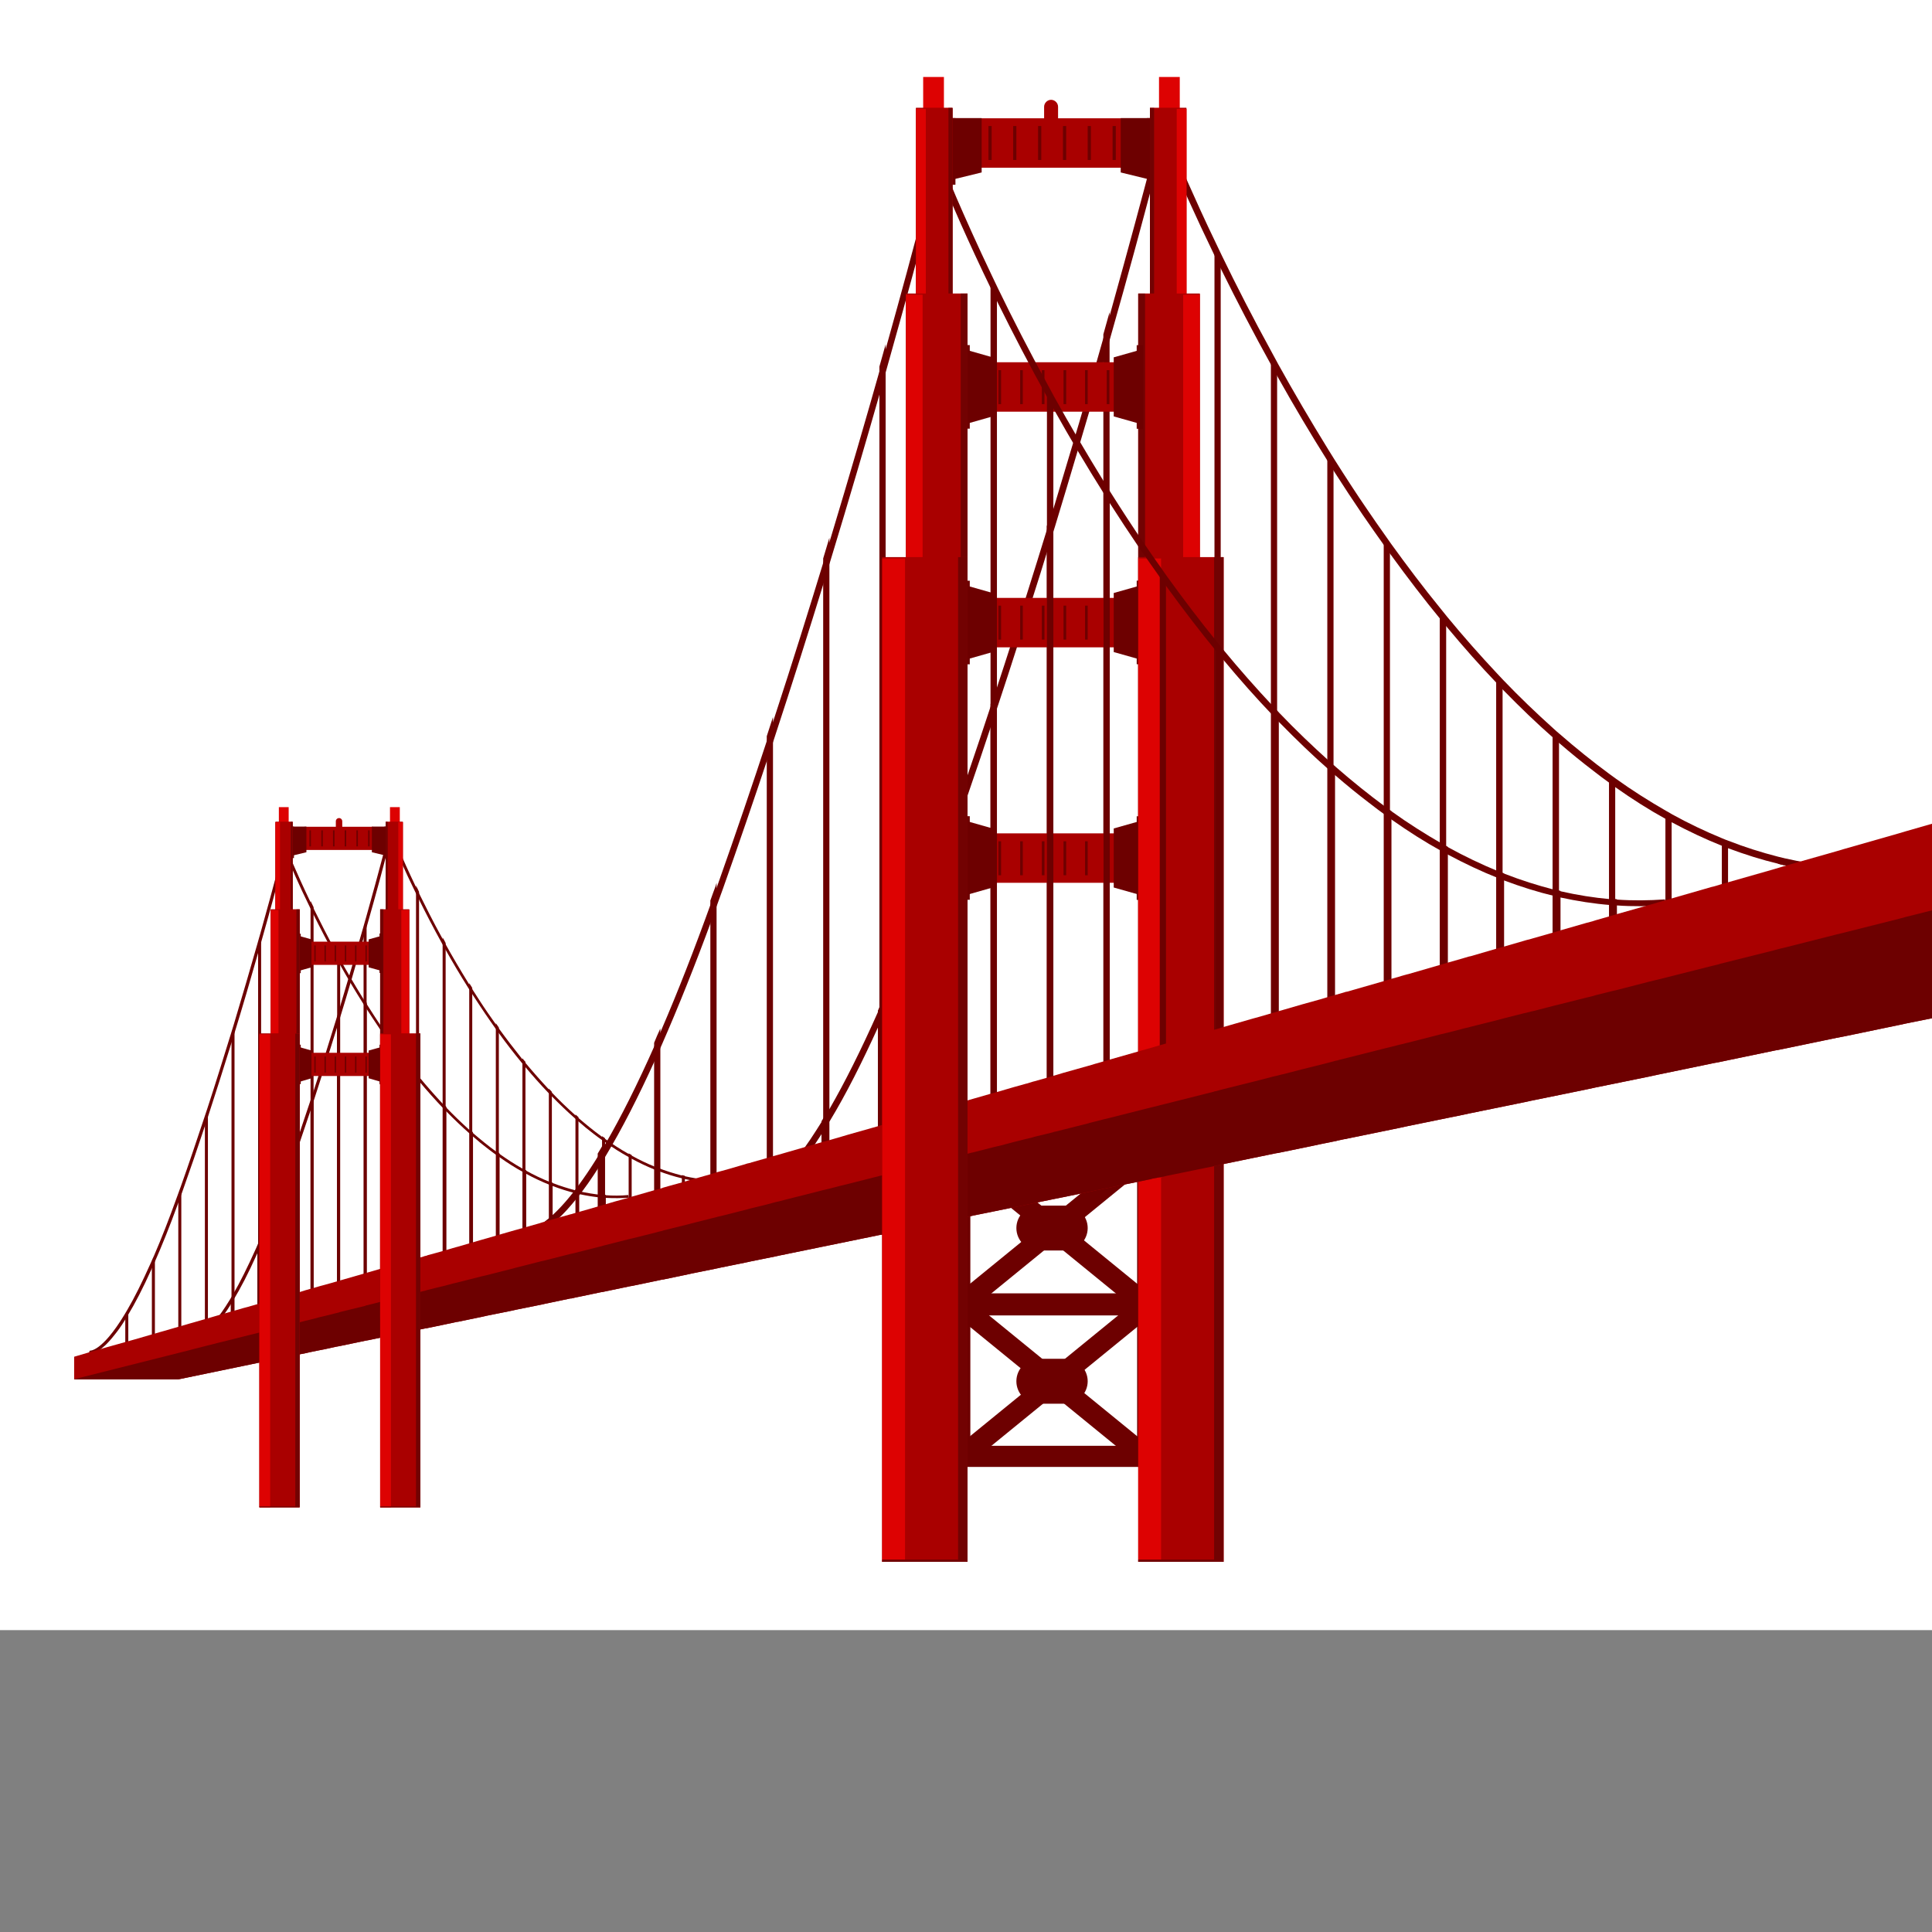 <?xml version="1.0" encoding="utf-8"?>
<svg version="1.1" id="Layer_1" xmlns="http://www.w3.org/2000/svg" xmlns:xlink="http://www.w3.org/1999/xlink" x="0px" y="0px"
	 viewBox="0 0 1024 1024" style="enable-background:new 0 0 1024 864;" xml:space="preserve">
<rect x="0" y="0" width="1024" height="1024" fill="#808080" stroke="none"/>
<style type="text/css">
	.st0{fill:#FFFFFF;}
	.st1{fill:#231F20;}
	.st2{fill:#6D0000;}
	.st3{fill:#A90000;}
	.st4{fill:#DD0202;}
	.st5{fill:#720202;}
	.st6{fill:#D2D1C8;}
	.st7{fill:#975B40;}
</style>
<rect class="st0" width="1024" height="864"/>
<g>
	<g>
		<g>
			<g>
				<!--<g>
					<path class="st0" d="M274.3,977.8c-2.9-2.2-6.7-3.3-11.2-3.3h-5.8v25.6h5.6c4.6,0,8.4-1.1,11.3-3.3c2.9-2.2,4.4-5.4,4.4-9.6
						C278.7,983.1,277.3,979.9,274.3,977.8z M274.2,991.9c-0.7,1.2-1.7,2.3-2.9,3.1c-1.2,0.8-2.6,1.3-4.2,1.7
						c-1.6,0.3-3.3,0.5-5.1,0.5h-1.2v-19.7h1.2c1.9,0,3.6,0.2,5.1,0.5c1.5,0.3,2.9,0.9,4.2,1.6s2.2,1.8,2.9,3c0.7,1.3,1,2.9,1,4.7
						C275.3,989.1,274.9,990.7,274.2,991.9z"/>
					<path class="st0" d="M297,992.1c0-2.5-0.7-4.5-2.1-6.1c-1.4-1.6-3.4-2.4-6-2.4c-2.7,0-4.8,0.8-6.2,2.4
						c-1.5,1.6-2.2,3.7-2.2,6.2c0,2.4,0.8,4.4,2.3,6c1.5,1.6,3.6,2.4,6.2,2.4c1.7,0,3.3-0.4,4.7-1.2c1.4-0.8,2.5-1.8,3.4-3.2
						l-2.8-1.4c-0.7,1-1.4,1.8-2.2,2.3c-0.8,0.5-1.8,0.8-3,0.8c-1.5,0-2.8-0.5-3.7-1.6c-0.9-1-1.4-2.3-1.5-3.7H297V992.1z
						 M284,990.3c0.1-0.6,0.3-1.1,0.6-1.6c0.3-0.5,0.6-0.9,1.1-1.3c0.4-0.4,0.9-0.6,1.5-0.8s1.1-0.3,1.8-0.3c1.3,0,2.4,0.4,3.2,1.1
						c0.8,0.7,1.3,1.7,1.5,2.9H284z"/>
					<path class="st0" d="M309.8,992.6c-0.7-0.7-1.7-1.3-2.9-1.8c-0.1,0-0.2-0.1-0.3-0.1c-0.1,0-0.3-0.1-0.5-0.2
						c-0.4-0.2-0.7-0.3-0.8-0.4c-0.2-0.1-0.4-0.2-0.8-0.3c-0.5-0.2-0.9-0.5-1.2-0.8c-0.3-0.3-0.4-0.6-0.4-1c0-0.4,0.2-0.8,0.5-1.1
						c0.4-0.3,0.8-0.5,1.3-0.5c1,0,1.7,0.5,2.2,1.4l2.7-1.3c-1-1.9-2.6-2.8-4.7-2.8c-1.4,0-2.6,0.5-3.6,1.4c-1,0.9-1.5,2-1.5,3.3
						c0,0.5,0.1,0.9,0.2,1.3c0.1,0.4,0.3,0.7,0.6,1c0.3,0.3,0.6,0.6,1,0.9c0.4,0.3,0.9,0.5,1.5,0.8l3.2,1.6c0.6,0.4,1,0.8,1.1,1.3
						c0.1,0.5,0.1,0.9-0.1,1.3c-0.2,0.4-0.5,0.7-1,1c-0.4,0.3-0.9,0.4-1.4,0.4c-1.3,0-2.3-0.7-3.1-2l-2.8,1.2c0.2,0.5,0.5,1,0.9,1.5
						c0.4,0.4,0.9,0.8,1.4,1.1c0.5,0.3,1.1,0.6,1.7,0.7c0.6,0.2,1.3,0.3,1.9,0.3c1.6,0,3-0.5,4.2-1.5c1.2-1,1.8-2.3,1.8-3.8
						C310.8,994.2,310.5,993.3,309.8,992.6z"/>
					<path class="st0" d="M318.1,975.4c-0.4-0.4-1-0.6-1.6-0.6c-0.6,0-1.2,0.2-1.6,0.6c-0.4,0.4-0.7,0.9-0.7,1.5
						c0,0.6,0.2,1.1,0.7,1.5s1,0.6,1.6,0.6c0.6,0,1.2-0.2,1.6-0.6s0.7-0.9,0.7-1.5C318.8,976.3,318.5,975.8,318.1,975.4z
						 M314.8,984.2v15.9h3.3v-15.9H314.8z"/>
					<path class="st0" d="M336.3,984.2v2.7h-0.1c-1.5-2.1-3.5-3.2-6-3.2c-2.4,0-4.4,0.8-5.9,2.5c-1.5,1.6-2.3,3.6-2.3,5.8
						c0,2.4,0.7,4.4,2.2,6.1c1.5,1.7,3.5,2.5,6.1,2.5c1.2,0,2.3-0.3,3.3-0.8c1-0.5,1.9-1.3,2.6-2.2h0.1v3c0,1.8-0.3,3.3-1,4.3
						c-0.7,1-2,1.5-3.9,1.5c-1.5,0-2.8-0.4-3.8-1.2c-1-0.8-1.4-1.9-1.4-3.3h-3.3c0,2.2,0.8,4,2.4,5.2c1.5,1.3,3.5,1.9,6,1.9
						c3.2,0,5.3-0.8,6.6-2.4c1.2-1.7,1.9-4,1.9-7v-15.6H336.3z M335,996.2c-1,1.1-2.3,1.7-4.1,1.7c-1.7,0-3-0.6-4-1.7
						c-1-1.1-1.5-2.5-1.5-4.1c0-1.6,0.5-2.9,1.5-4c1-1.1,2.3-1.7,4-1.7c1.8,0,3.1,0.6,4.1,1.7c1,1.1,1.5,2.4,1.5,4
						C336.5,993.7,336,995.1,335,996.2z"/>
					<path class="st0" d="M358.4,987.7c-0.2-0.8-0.6-1.6-1-2.1c-0.5-0.6-1.1-1-1.9-1.4c-0.8-0.3-1.8-0.5-2.9-0.5
						c-1.1,0-2.1,0.2-3.1,0.7c-0.9,0.5-1.7,1.1-2.1,1.9h-0.1v-2.1H344v15.9h3.3v-8.8c0-0.2,0-0.4,0-0.6c0-0.3,0.1-0.5,0.1-0.8
						c0-0.2,0.1-0.5,0.2-0.8c0.1-0.2,0.1-0.5,0.2-0.6c0.2-0.3,0.4-0.6,0.5-0.8c0.2-0.2,0.4-0.5,0.7-0.7c0.3-0.2,0.6-0.3,1-0.4
						c0.4-0.1,0.9-0.2,1.4-0.2c1.6,0,2.6,0.4,3.1,1.1c0.5,0.7,0.7,1.8,0.7,3.4v9.1h3.3v-9.4C358.7,989.5,358.6,988.5,358.4,987.7z"
						/>
					<path class="st0" d="M389,986.2c-1.5-1.6-3.5-2.5-5.9-2.5c-2.5,0-4.5,1-6,3.1H377v-16.2h-3.3v29.4h3.3v-2.5h0.1
						c0.7,1,1.5,1.7,2.6,2.2c1,0.5,2.1,0.8,3.3,0.8c2.6,0,4.6-0.8,6.1-2.5c1.5-1.7,2.2-3.7,2.2-6.1
						C391.3,989.7,390.5,987.8,389,986.2z M386.4,996.2c-1,1.1-2.4,1.7-4.1,1.7c-1.7,0-3-0.6-4-1.7c-1-1.1-1.5-2.5-1.5-4.1
						c0-1.6,0.5-2.9,1.5-4c1-1.1,2.3-1.7,4-1.7c1.8,0,3.1,0.6,4.1,1.7c1,1.1,1.5,2.4,1.5,4C388,993.7,387.5,995.1,386.4,996.2z"/>
					<path class="st0" d="M406.9,984.2l-5.4,10.1l-5.8-10.1h-3.9l7.9,13.2l-6.8,11.8h3.8l14-25H406.9z"/>
					<path class="st0" d="M433.8,973.4l-13.3,26.6h3.7l3.2-6.4h12.8l3.2,6.4h3.7L433.8,973.4z M428.9,990.7l5-10.3l5,10.3H428.9z"/>
					<path class="st0" d="M449.2,970.6v29.4h3.3v-29.4H449.2z"/>
					<path class="st0" d="M457.4,970.6v29.4h3.3v-29.4H457.4z"/>
					<path class="st0" d="M465.3,987.9v2.5h8.1v-2.5H465.3z"/>
					<path class="st0" d="M481.8,976.3c0-0.2,0.1-0.6,0.1-1.1c0.1-0.6,0.3-1.1,0.7-1.5c0.3-0.4,0.8-0.6,1.6-0.6
						c0.4,0,1.2,0.2,2.2,0.6v-3.1c-0.7-0.3-1.5-0.4-2.3-0.4c-3.7,0-5.6,2.1-5.6,6.2v7.7h-1.5v2.9h1.5v13h3.3v-13h4.6v-2.9h-4.6v-6.8
						C481.7,976.9,481.8,976.6,481.8,976.3z"/>
					<path class="st0" d="M496.3,983.7c-1.1,0-2.1,0.3-2.9,0.8c-0.8,0.5-1.4,1.3-1.8,2.2h-0.1v-2.6h-3.3v15.9h3.3v-7.8
						c0-0.7,0-1.4,0.1-2c0.1-0.6,0.3-1.2,0.5-1.7c0.6-1.3,1.7-1.9,3.4-1.9c0.8,0,1.5,0.2,2,0.7l1.5-2.8
						C498.1,984,497.2,983.7,496.3,983.7z"/>
					<path class="st0" d="M516.1,992.1c0-2.5-0.7-4.5-2.1-6.1c-1.4-1.6-3.4-2.4-6-2.4c-2.7,0-4.8,0.8-6.2,2.4
						c-1.5,1.6-2.2,3.7-2.2,6.2c0,2.4,0.8,4.4,2.3,6c1.6,1.6,3.6,2.4,6.2,2.4c1.7,0,3.3-0.4,4.7-1.2c1.4-0.8,2.5-1.8,3.3-3.2
						l-2.8-1.4c-0.7,1-1.4,1.8-2.2,2.3c-0.8,0.5-1.8,0.8-3,0.8c-1.5,0-2.8-0.5-3.7-1.6c-0.9-1-1.4-2.3-1.5-3.7h13.2V992.1z
						 M503.1,990.3c0.1-0.6,0.3-1.1,0.6-1.6c0.3-0.5,0.6-0.9,1.1-1.3c0.4-0.4,0.9-0.6,1.5-0.8c0.6-0.2,1.2-0.3,1.8-0.3
						c1.3,0,2.4,0.4,3.2,1.1c0.8,0.7,1.3,1.7,1.5,2.9H503.1z"/>
					<path class="st0" d="M534.1,992.1c0-2.5-0.7-4.5-2.1-6.1c-1.4-1.6-3.4-2.4-6-2.4c-2.7,0-4.8,0.8-6.2,2.4
						c-1.5,1.6-2.2,3.7-2.2,6.2c0,2.4,0.8,4.4,2.3,6c1.5,1.6,3.6,2.4,6.2,2.4c1.7,0,3.3-0.4,4.7-1.2c1.4-0.8,2.5-1.8,3.3-3.2
						l-2.8-1.4c-0.7,1-1.4,1.8-2.2,2.3c-0.8,0.5-1.8,0.8-3,0.8c-1.5,0-2.8-0.5-3.7-1.6c-0.9-1-1.4-2.3-1.5-3.7h13.2V992.1z
						 M521.1,990.3c0.1-0.6,0.3-1.1,0.6-1.6c0.3-0.5,0.6-0.9,1.1-1.3c0.4-0.4,0.9-0.6,1.5-0.8c0.6-0.2,1.1-0.3,1.8-0.3
						c1.3,0,2.4,0.4,3.2,1.1c0.8,0.7,1.3,1.7,1.5,2.9H521.1z"/>
					<path class="st0" d="M536.8,987.9v2.5h8.1v-2.5H536.8z"/>
					<path class="st0" d="M562.1,970.6v16.2H562c-1.5-2.1-3.5-3.1-6-3.1c-2.4,0-4.4,0.8-5.9,2.5c-1.5,1.6-2.2,3.6-2.2,5.8
						c0,2.4,0.7,4.4,2.2,6.1c1.5,1.7,3.5,2.5,6.1,2.5c1.2,0,2.3-0.3,3.3-0.8c1-0.5,1.9-1.3,2.6-2.2h0.1v2.5h3.3v-29.4H562.1z
						 M560.8,996.2c-1,1.1-2.3,1.7-4.1,1.7c-1.7,0-3-0.6-4-1.7c-1-1.1-1.5-2.5-1.5-4.1c0-1.6,0.5-2.9,1.5-4c1-1.1,2.3-1.7,4-1.7
						c1.8,0,3.1,0.6,4.1,1.7c1,1.1,1.5,2.4,1.5,4C562.3,993.7,561.8,995.1,560.8,996.2z"/>
					<path class="st0" d="M584,986.2c-1.8-1.6-4-2.4-6.5-2.4c-2.6,0-4.8,0.8-6.6,2.4c-1.8,1.6-2.7,3.6-2.7,6c0,2.4,0.9,4.4,2.7,6
						c1.8,1.6,4,2.5,6.6,2.5c2.6,0,4.8-0.8,6.5-2.5c1.8-1.6,2.7-3.6,2.7-6C586.7,989.8,585.8,987.8,584,986.2z M581.6,996
						c-1.2,1.1-2.5,1.6-4.2,1.6c-1.7,0-3-0.5-4.2-1.6c-1.2-1.1-1.7-2.4-1.7-3.9c0-1.5,0.6-2.8,1.7-3.9c1.1-1.1,2.5-1.6,4.2-1.6
						c1.6,0,3,0.5,4.2,1.6c1.2,1.1,1.7,2.4,1.7,3.9C583.4,993.6,582.8,994.9,581.6,996z"/>
					<path class="st0" d="M610.8,984.2l-5,10.1l-5.1-11l-5.1,11l-5-10.1h-3.8l8.8,16.4l5.1-10.6l5.1,10.6l8.8-16.4H610.8z"/>
					<path class="st0" d="M630.7,987.7c-0.2-0.8-0.5-1.6-1-2.1c-0.5-0.6-1.1-1-1.9-1.4c-0.8-0.3-1.8-0.5-2.9-0.5
						c-1.1,0-2.1,0.2-3.1,0.7c-0.9,0.5-1.6,1.1-2.1,1.9h-0.1v-2.1h-3.3v15.9h3.3v-8.8c0-0.2,0-0.4,0-0.6c0-0.3,0.1-0.5,0.1-0.8
						c0-0.2,0.1-0.5,0.2-0.8c0.1-0.2,0.1-0.5,0.2-0.6c0.2-0.3,0.4-0.6,0.6-0.8c0.2-0.2,0.4-0.5,0.7-0.7c0.3-0.2,0.6-0.3,1-0.4
						c0.4-0.1,0.9-0.2,1.5-0.2c1.5,0,2.6,0.4,3.1,1.1c0.5,0.7,0.7,1.8,0.7,3.4v9.1h3.3v-9.4C631,989.5,630.9,988.5,630.7,987.7z"/>
					<path class="st0" d="M635.7,970.6v29.4h3.3v-29.4H635.7z"/>
					<path class="st0" d="M658,986.2c-1.8-1.6-4-2.4-6.5-2.4c-2.6,0-4.8,0.8-6.6,2.4c-1.8,1.6-2.7,3.6-2.7,6c0,2.4,0.9,4.4,2.7,6
						c1.8,1.6,4,2.5,6.6,2.5c2.6,0,4.8-0.8,6.5-2.5c1.8-1.6,2.7-3.6,2.7-6C660.7,989.8,659.8,987.8,658,986.2z M655.7,996
						c-1.2,1.1-2.6,1.6-4.2,1.6c-1.7,0-3-0.5-4.2-1.6c-1.2-1.1-1.7-2.4-1.7-3.9c0-1.5,0.6-2.8,1.7-3.9c1.1-1.1,2.5-1.6,4.2-1.6
						c1.6,0,3,0.5,4.2,1.6c1.1,1.1,1.7,2.4,1.7,3.9C657.4,993.6,656.8,994.9,655.7,996z"/>
					<path class="st0" d="M676.6,984.2v2.6h-0.1c-1.5-2.1-3.5-3.1-6-3.1c-2.4,0-4.4,0.8-5.9,2.5c-1.5,1.6-2.2,3.6-2.2,5.8
						c0,2.4,0.7,4.4,2.2,6.1c1.5,1.7,3.5,2.5,6.1,2.5c2.4,0,4.4-1,5.9-3h0.1v2.5h3.3v-15.9H676.6z M675.3,996.2
						c-1,1.1-2.3,1.7-4.1,1.7c-1.7,0-3-0.6-4-1.7c-1-1.1-1.5-2.5-1.5-4.1c0-1.6,0.5-2.9,1.5-4c1-1.1,2.3-1.7,4-1.7
						c1.8,0,3.1,0.6,4.1,1.7c1,1.1,1.5,2.4,1.5,4C676.8,993.7,676.3,995.1,675.3,996.2z"/>
					<path class="st0" d="M697.2,970.6v16.2h-0.1c-1.5-2.1-3.5-3.1-6-3.1c-2.4,0-4.4,0.8-5.9,2.5c-1.5,1.6-2.3,3.6-2.3,5.8
						c0,2.4,0.7,4.4,2.2,6.1c1.5,1.7,3.5,2.5,6.1,2.5c1.2,0,2.3-0.3,3.3-0.8c1-0.5,1.9-1.3,2.6-2.2h0.1v2.5h3.3v-29.4H697.2z
						 M695.8,996.2c-1,1.1-2.3,1.7-4.1,1.7c-1.7,0-3-0.6-4-1.7c-1-1.1-1.5-2.5-1.5-4.1c0-1.6,0.5-2.9,1.5-4c1-1.1,2.3-1.7,4-1.7
						c1.8,0,3.1,0.6,4.1,1.7c1,1.1,1.5,2.4,1.5,4C697.4,993.7,696.9,995.1,695.8,996.2z"/>
					<path class="st0" d="M709.4,997.2c-0.4-0.4-0.9-0.6-1.5-0.6c-0.6,0-1.1,0.2-1.5,0.6c-0.4,0.4-0.6,0.8-0.6,1.4
						c0,0.6,0.2,1,0.6,1.4c0.4,0.4,0.9,0.6,1.5,0.6c0.6,0,1.1-0.2,1.5-0.6c0.4-0.4,0.6-0.8,0.6-1.4
						C710,998.1,709.8,997.6,709.4,997.2z"/>
					<path class="st0" d="M723.3,986.6c1.9,0,3.6,0.7,5,2.1v-3.9c-1.3-0.7-2.8-1.1-4.6-1.1c-2.7,0-5,0.8-6.8,2.4
						c-1.8,1.6-2.7,3.7-2.7,6.1c0,2.4,0.9,4.4,2.7,5.9c1.8,1.6,4,2.4,6.6,2.4c1.8,0,3.3-0.4,4.8-1.1v-3.9c-1.4,1.4-3,2.1-4.7,2.1
						c-1.7,0-3.2-0.5-4.3-1.6c-1.1-1-1.7-2.4-1.7-4c0-1.5,0.6-2.8,1.7-3.9C720.3,987.1,721.7,986.6,723.3,986.6z"/>
					<path class="st0" d="M746,986.2c-1.8-1.6-4-2.4-6.5-2.4c-2.6,0-4.8,0.8-6.6,2.4c-1.8,1.6-2.7,3.6-2.7,6c0,2.4,0.9,4.4,2.7,6
						c1.8,1.6,4,2.5,6.6,2.5c2.6,0,4.8-0.8,6.5-2.5c1.8-1.6,2.7-3.6,2.7-6C748.7,989.8,747.8,987.8,746,986.2z M743.7,996
						c-1.2,1.1-2.5,1.6-4.2,1.6c-1.7,0-3-0.5-4.2-1.6c-1.2-1.1-1.7-2.4-1.7-3.9c0-1.5,0.6-2.8,1.7-3.9c1.1-1.1,2.5-1.6,4.2-1.6
						c1.6,0,3,0.5,4.2,1.6c1.2,1.1,1.7,2.4,1.7,3.9C745.4,993.6,744.8,994.9,743.7,996z"/>
					<path class="st0" d="M770,983.7c-1.1,0-2.1,0.3-3.1,0.8c-1,0.5-1.7,1.2-2.2,2.1c-1.2-1.9-2.9-2.8-5-2.8c-0.9,0-1.8,0.2-2.6,0.7
						c-0.8,0.5-1.5,1.1-2,1.8H755v-2h-3.3v15.9h3.3v-7.8c0-0.8,0-1.4,0.1-2c0.1-0.6,0.2-1.2,0.4-1.8c0.5-1.3,1.6-2,3.3-2
						c0.6,0,1.1,0.1,1.5,0.4c0.4,0.2,0.7,0.5,0.9,0.8c0.2,0.3,0.4,0.7,0.5,1.3c0.1,0.5,0.2,1,0.2,1.4c0,0.4,0,0.8,0,1.4v8.4h3.3
						v-7.8c0-0.6,0-1.1,0-1.6c0-0.4,0.1-0.9,0.3-1.5c0.2-0.6,0.4-1,0.6-1.4c0.3-0.4,0.6-0.7,1.1-0.9c0.5-0.3,1.1-0.4,1.8-0.4
						c0.7,0,1.3,0.1,1.7,0.4c0.3,0.2,0.6,0.5,0.8,0.8c0.2,0.3,0.3,0.7,0.4,1c0.1,0.4,0.2,0.8,0.2,1.2c0,0.4,0,0.8,0,1.2v9h3.3v-9.5
						C775.7,986,773.8,983.7,770,983.7z"/>
				</g>
				<g>
					<rect x="179.8" y="988.6" class="st0" width="47.1" height="2.1"/>
					<rect x="806.1" y="988.6" class="st0" width="47.1" height="2.1"/>
				</g>-->
			</g>
		</g>
	</g>
</g>
<g>
	<g>
		<g>
			<path class="st2" d="M389.2,626.8c-4,0.3-8.1,0.3-12.2,0.1c-0.5,0-1.1-0.1-1.6-0.1c-4.2-0.3-8.3-1-12.5-1.9
				c-0.5-0.1-1.1-0.2-1.6-0.4c-4.2-1-8.3-2.3-12.5-3.9c-0.5-0.2-1.1-0.4-1.6-0.6c-4.2-1.7-8.3-3.6-12.5-5.9
				c-0.5-0.3-1.1-0.6-1.6-0.9c-4.2-2.3-8.3-4.9-12.5-7.9c-0.5-0.4-1.1-0.7-1.6-1.1c-1.4-1-2.8-2-4.2-3.1c-2.8-2.1-5.6-4.4-8.3-6.8
				c-0.5-0.4-1.1-0.9-1.6-1.4c-4.2-3.7-8.4-7.7-12.5-11.9c-0.5-0.5-1.1-1.1-1.6-1.6c-4.2-4.4-8.4-9.1-12.5-14
				c-0.5-0.6-1.1-1.3-1.6-1.9c-4.2-5.1-8.4-10.5-12.5-16.2c-0.5-0.7-1.1-1.5-1.6-2.2c-1.8-2.6-3.7-5.2-5.5-7.9
				c-2.4-3.5-4.7-7.1-7-10.6c-0.5-0.8-1.1-1.7-1.6-2.5c-4.5-7.1-8.7-14.2-12.5-21c-0.5-0.9-1.1-1.9-1.6-2.8
				c-4.7-8.5-8.9-16.6-12.5-23.9c-0.5-1.1-1.1-2.2-1.6-3.2c-6.2-12.6-10.4-22.5-12.5-27.6c-0.2-0.6-0.4-1.1-0.6-1.5
				c-0.2,1-0.6,2.2-1,3.7c-2.1,8.1-6.3,24-12.2,44.7c-0.5,1.8-1,3.7-1.6,5.6c-3.6,12.7-7.8,27.1-12.5,42.4c-0.5,1.7-1,3.4-1.6,5.1
				c-3.9,12.6-8.1,25.8-12.5,39.3c-0.5,1.6-1,3.2-1.6,4.8c-3.6,10.9-7.4,21.9-11.3,32.9c-0.4,1.1-0.8,2.3-1.2,3.4
				c-0.5,1.5-1.1,2.9-1.6,4.3c-4.2,11.6-8.4,22-12.5,31.3c-0.5,1.2-1.1,2.4-1.6,3.5c-4.3,9.6-8.5,17.7-12.5,24.3
				c-0.5,0.9-1.1,1.7-1.6,2.6c-1.9,3.1-3.8,5.7-5.7,8c-6.8,8.6-11,9.5-12.6,9.5c-0.3,0-0.5,0-0.6-0.1l0.4-1.5c0.1,0,6.4,0.8,18.4-19
				c0.5-0.8,1-1.7,1.6-2.7c3.7-6.3,7.8-14.5,12.5-25c0.5-1.2,1-2.4,1.6-3.6c3.9-9,8-19.5,12.5-32c0.4-1.2,0.9-2.4,1.3-3.6
				c0.1-0.3,0.2-0.5,0.3-0.8c4.4-12.3,8.5-24.6,12.5-36.6c0.5-1.6,1.1-3.2,1.6-4.8c4.5-13.7,8.6-27,12.5-39.6
				c0.5-1.7,1.1-3.5,1.6-5.2c4.7-15.6,8.9-30.1,12.5-42.7c0.5-1.9,1.1-3.8,1.6-5.6c7.4-26.3,11.8-43.7,12.2-45.2c0-0.1,0-0.1,0-0.1
				l0.6-2.4l0.9,2.3c0,0,0,0.1,0.1,0.1c0.5,1.3,4.9,12.3,12.5,28.2c0.5,1.1,1,2.2,1.6,3.3c3.6,7.3,7.7,15.5,12.5,24.2
				c0.5,0.9,1,1.9,1.6,2.9c3.8,6.9,8,14,12.5,21.3c0.5,0.8,1,1.7,1.6,2.5c2.7,4.2,5.4,8.5,8.3,12.7c1.4,2,2.8,4,4.2,6
				c0.5,0.7,1,1.5,1.6,2.2c3.9,5.4,8.1,10.9,12.5,16.4c0.5,0.6,1,1.3,1.6,1.9c4,4.8,8.2,9.6,12.5,14.2c0.5,0.6,1,1.1,1.6,1.7
				c4,4.2,8.2,8.2,12.5,12.1c0.5,0.5,1,0.9,1.6,1.4c4.1,3.5,8.2,6.9,12.5,10c0.5,0.4,1.1,0.8,1.6,1.1c4.1,2.9,8.2,5.6,12.5,8
				c0.5,0.3,1.1,0.6,1.6,0.9c4.1,2.3,8.3,4.3,12.5,6c0.5,0.2,1.1,0.4,1.6,0.6c4.1,1.6,8.3,2.9,12.5,4c0.5,0.1,1.1,0.3,1.6,0.4
				c4.1,0.9,8.3,1.6,12.5,2c0.5,0,1.1,0.1,1.6,0.1c4,0.3,8,0.3,12-0.1L389.2,626.8z"/>
		</g>
		<g>
			<path class="st2" d="M208,441.3v268.2h-1.6V441.4c0-0.1,0-0.1,0-0.1l0.6-2.4l0.9,2.3C208,441.2,208,441.2,208,441.3z"/>
		</g>
		<g>
			<path class="st2" d="M222.1,472.7v236.7h-1.6v-240C221.1,470.5,221.6,471.6,222.1,472.7z"/>
		</g>
		<g>
			<path class="st2" d="M236.2,499.8v199l-1.2,0.3l-0.4,0.1V496.9C235.2,497.9,235.7,498.8,236.2,499.8z"/>
		</g>
		<g>
			<path class="st2" d="M250.3,523.6v172.2l-1.2,0.2l-0.4,0.1V521.1C249.2,521.9,249.8,522.7,250.3,523.6z"/>
		</g>
		<g>
			<path class="st2" d="M264.4,544.6v148.3l-1.2,0.2l-0.4,0.1V542.3C263.3,543.1,263.9,543.8,264.4,544.6z"/>
		</g>
		<g>
			<path class="st2" d="M278.5,562.8v127l-1.2,0.3l-0.4,0.1V560.9C277.4,561.6,277.9,562.2,278.5,562.8z"/>
		</g>
		<g>
			<path class="st2" d="M292.5,578.7v108.2l-1.2,0.2l-0.4,0.1V577C291.5,577.6,292,578.1,292.5,578.7z"/>
		</g>
		<g>
			<path class="st2" d="M194.3,486.6v221.1l-1.5,0.3v1.4h-0.1V492.2C193.3,490.3,193.8,488.4,194.3,486.6z"/>
		</g>
		<g>
			<path class="st2" d="M180.2,534.9v174.5h-1.6V540.1C179.2,538.4,179.7,536.6,180.2,534.9z"/>
		</g>
		<g>
			<path class="st2" d="M166.2,579.7v129.7h-1.6V584.5C165.1,582.9,165.6,581.3,166.2,579.7z"/>
		</g>
		<g>
			<path class="st2" d="M152.1,621.2v88.2h-1.6v-83.8c0.4-1.2,0.9-2.4,1.3-3.6C151.9,621.7,152,621.5,152.1,621.2z"/>
		</g>
		<g>
			<path class="st2" d="M138,657.5v51.9h-1.6v-48.3C136.9,660,137.5,658.8,138,657.5z"/>
		</g>
		<g>
			<path class="st2" d="M123.9,686.2v23.2h-1.6v-20.6C122.8,688,123.4,687.1,123.9,686.2z"/>
		</g>
		<g>
			<path class="st2" d="M306.6,592.1v91.8l-1.2,0.2l-0.4,0.1v-93.5C305.6,591.2,306.1,591.7,306.6,592.1z"/>
		</g>
		<g>
			<path class="st2" d="M320.7,603.3v77.6l-1.2,0.3l-0.4,0.1v-79.1C319.7,602.6,320.2,602.9,320.7,603.3z"/>
		</g>
		<g>
			<path class="st2" d="M334.8,612.2V678l-1.6,0.3v-67C333.7,611.6,334.3,611.9,334.8,612.2z"/>
		</g>
		<g>
			<path class="st2" d="M348.9,618.8V675l-1.6,0.3v-57.1C347.8,618.4,348.4,618.6,348.9,618.8z"/>
		</g>
		<g>
			<path class="st2" d="M363,623.2V672l-1.6,0.3v-49.5C361.9,622.9,362.4,623.1,363,623.2z"/>
		</g>
		<g>
			<path class="st2" d="M377,625.3V669l-1.6,0.3v-44.2C376,625.2,376.5,625.2,377,625.3z"/>
		</g>
	</g>
	<g>
		<g>
			<path class="st2" d="M1001.4,462.7c-8.6,0.6-17.2,0.7-25.8,0.1c-1.1-0.1-2.2-0.1-3.3-0.2c-8.8-0.7-17.7-2.1-26.5-4
				c-1.1-0.2-2.2-0.5-3.3-0.8c-8.8-2.1-17.7-4.9-26.5-8.2c-1.1-0.4-2.2-0.8-3.3-1.3c-8.8-3.5-17.7-7.7-26.5-12.4
				c-1.1-0.6-2.2-1.2-3.3-1.8c-8.9-4.9-17.7-10.5-26.5-16.7c-1.1-0.8-2.2-1.6-3.3-2.4c-2.9-2.1-5.9-4.3-8.8-6.6
				c-5.9-4.5-11.8-9.3-17.7-14.4c-1.1-0.9-2.2-1.9-3.3-2.9c-8.9-7.8-17.7-16.3-26.5-25.3c-1.1-1.1-2.2-2.3-3.3-3.5
				c-8.9-9.3-17.7-19.2-26.5-29.8c-1.1-1.3-2.2-2.7-3.3-4c-8.9-10.8-17.7-22.3-26.5-34.4c-1.1-1.5-2.2-3.1-3.3-4.6
				c-3.9-5.5-7.8-11-11.7-16.7c-5.1-7.5-10.1-15.1-14.9-22.6c-1.1-1.8-2.2-3.5-3.3-5.3c-9.5-15.1-18.4-30.1-26.5-44.6
				c-1.1-2-2.2-4-3.3-6c-10-18-18.9-35.2-26.5-50.6c-1.1-2.3-2.3-4.6-3.3-6.8c-5.7-11.8-10.7-22.5-14.8-31.6
				c-1.9-4.2-3.6-8.1-5.2-11.7c-2.7-6.3-4.9-11.4-6.5-15.3c-0.5-1.2-0.9-2.3-1.3-3.2c-0.5,2-1.2,4.7-2,7.9c-0.6,2.4-1.3,5.2-2.2,8.2
				c-0.7,2.5-1.4,5.2-2.1,8.2c-5,18.8-12.2,45.8-21.5,78.4c-1.1,3.9-2.2,7.8-3.3,11.8c-0.2,0.8-0.5,1.7-0.7,2.5
				c-2.4,8.4-4.9,17.1-7.5,26.1c-1.5,5.2-3.1,10.5-4.7,15.9c-0.4,1.5-0.9,2.9-1.3,4.4c-3.9,13.1-7.9,26.7-12.2,40.7
				c0,0.1-0.1,0.2-0.1,0.3c-1.1,3.5-2.2,7.1-3.3,10.6c0,0.1-0.1,0.2-0.1,0.3c-2.7,8.7-5.4,17.6-8.3,26.5c-1.5,4.7-3,9.5-4.5,14.2
				c-0.5,1.5-1,3-1.4,4.5c-0.8,2.5-1.6,4.9-2.4,7.4c-3.2,10-6.5,20.2-9.9,30.4c0,0.1-0.1,0.2-0.1,0.3c-1.1,3.3-2.2,6.5-3.3,9.8
				c0,0.1-0.1,0.2-0.1,0.3c-4,12-8,24-12.2,36.1c-1.2,3.5-2.4,7-3.6,10.5c-0.5,1.3-0.9,2.7-1.4,4c-2.2,6.4-4.5,12.8-6.8,19.2
				c-0.8,2.3-1.6,4.6-2.5,6.9c0,0.1-0.1,0.2-0.1,0.2c-1.1,3-2.2,6-3.3,9c0,0.1-0.1,0.2-0.1,0.2c-2.1,5.6-4.1,11.1-6.2,16.5
				c-2.9,7.7-5.9,15.1-8.8,22.3c-0.1,0.4-0.3,0.8-0.5,1.2c-3.5,8.5-6.9,16.7-10.3,24.4c-0.3,0.7-0.6,1.3-0.8,1.9
				c-0.3,0.8-0.7,1.5-1,2.3c-0.5,1.1-1,2.2-1.5,3.3c-0.3,0.6-0.6,1.3-0.8,1.9c-8.9,19.6-17.4,36.4-25.7,50.1c-0.3,0.5-0.6,1-0.9,1.4
				c-0.8,1.4-1.7,2.7-2.5,4c-0.3,0.5-0.6,0.9-0.9,1.4c-0.3,0.5-0.7,1.1-1,1.6c-3.7,5.8-7.4,11-11,15.4c-5.3,6.7-9.9,11.2-13.7,14.2
				c-1.2,0.9-2.3,1.7-3.3,2.4c-0.3,0.2-0.5,0.3-0.8,0.5c-4.3,2.7-7.3,3.1-8.8,3.1c-0.7,0-1.1-0.1-1.3-0.1l0.1-0.4l0.7-2.9
				c0.1,0,3.5,0.5,10.1-4.4c1-0.8,2.1-1.7,3.3-2.7c5.1-4.5,11.6-11.8,19.6-23.6c1.9-2.9,4-6.1,6.1-9.5c0.3-0.5,0.6-0.9,0.9-1.4
				c0.8-1.4,1.6-2.8,2.5-4.2c0.3-0.5,0.6-1,0.9-1.5c7.6-13.2,16.1-30,25.7-51.6c0.3-0.6,0.6-1.3,0.8-1.9c0.5-1.1,1-2.2,1.5-3.4
				c0.3-0.8,0.7-1.5,1-2.3c0.3-0.7,0.6-1.3,0.8-2c3.3-7.8,6.8-16.1,10.3-25c0.2-0.4,0.3-0.8,0.5-1.2c2.9-7.2,5.8-14.8,8.8-22.8
				c2-5.4,4.1-11,6.2-16.8c0-0.1,0.1-0.2,0.1-0.2c0.9-2.5,1.8-4.9,2.7-7.4c0.2-0.6,0.4-1.1,0.6-1.7c0-0.1,0.1-0.2,0.1-0.3
				c3.1-8.8,6.2-17.6,9.2-26.4c0.5-1.4,0.9-2.7,1.4-4.1c1.2-3.5,2.4-7.1,3.6-10.6c4.2-12.2,8.2-24.3,12.2-36.4
				c0-0.1,0.1-0.2,0.1-0.3c1.1-3.3,2.2-6.6,3.3-9.9c0-0.1,0.1-0.2,0.1-0.3c2.2-6.6,4.3-13.2,6.4-19.7c2-6.2,4-12.4,5.9-18.5
				c0.4-1.2,0.7-2.4,1.1-3.5c0.4-1.4,0.9-2.8,1.3-4.2c4.1-12.9,8-25.6,11.8-37.9c0-0.1,0.1-0.2,0.1-0.3c1.1-3.6,2.2-7.2,3.3-10.7
				c0-0.1,0.1-0.2,0.1-0.3c3.4-11.3,6.7-22.4,9.9-33.1c0.4-1.5,0.9-3,1.3-4.4c1.2-4,2.4-8,3.5-11.9c0.7-2.5,1.5-5,2.2-7.5
				c0.5-1.7,1-3.3,1.4-5c1.3-4.6,2.7-9.2,3.9-13.7c1.4-5,2.8-10,4.2-14.8c1.1-4,2.3-8,3.3-11.8c9.8-35.2,17.2-62.8,21.5-79.2
				c0.8-3.2,1.5-5.9,2.1-8.3c1.2-4.7,1.9-7.6,2.2-8.5c0-0.1,0-0.2,0.1-0.2l1.3-5.1l1.9,4.9c0,0,0,0.1,0.1,0.3
				c0.5,1.3,2.7,6.8,6.5,15.7c1.5,3.5,3.2,7.5,5.2,11.9c4,9,8.9,19.9,14.8,32.1c1.1,2.3,2.2,4.6,3.3,6.9
				c7.5,15.5,16.4,32.9,26.5,51.3c1.1,2,2.2,4,3.3,6.1c8.1,14.6,17,29.8,26.5,45.2c1.1,1.8,2.2,3.6,3.3,5.3c5.7,9,11.5,18,17.7,27
				c2.9,4.2,5.8,8.5,8.9,12.8c1.1,1.6,2.2,3.1,3.3,4.7c8.3,11.5,17.1,23.2,26.5,34.7c1.1,1.4,2.2,2.7,3.3,4.1
				c8.4,10.2,17.3,20.3,26.5,30.1c1.1,1.2,2.2,2.3,3.3,3.5c8.5,8.9,17.4,17.4,26.5,25.6c1.1,1,2.2,2,3.3,2.9
				c8.6,7.5,17.4,14.6,26.5,21.3c1.1,0.8,2.2,1.6,3.3,2.4c8.6,6.2,17.5,11.8,26.5,17c1.1,0.6,2.2,1.2,3.3,1.9
				c8.7,4.8,17.5,9,26.5,12.7c1.1,0.5,2.2,0.9,3.3,1.3c8.7,3.4,17.5,6.2,26.5,8.5c1.1,0.3,2.2,0.5,3.3,0.8c8.7,2,17.5,3.4,26.5,4.2
				c1.1,0.1,2.2,0.2,3.3,0.2c8.4,0.6,16.9,0.5,25.5-0.1L1001.4,462.7z"/>
		</g>
		<g>
			<path class="st2" d="M617.2,69.3V638h-3.3V69.5c0-0.1,0-0.2,0.1-0.2l1.3-5.1l1.9,4.9C617.1,69.1,617.1,69.2,617.2,69.3z"/>
		</g>
		<g>
			<path class="st2" d="M647,136v502h-3.3V129.1C644.8,131.4,645.9,133.7,647,136z"/>
		</g>
		<g>
			<path class="st2" d="M676.9,193.4v412.2l-2.5,0.5l-0.8,0.2v-419C674.7,189.3,675.8,191.3,676.9,193.4z"/>
		</g>
		<g>
			<path class="st2" d="M706.8,243.9v355.4l-2.5,0.5l-0.8,0.2V238.5C704.6,240.3,705.7,242.1,706.8,243.9z"/>
		</g>
		<g>
			<path class="st2" d="M736.7,288.3V593l-2.5,0.5l-0.8,0.2v-310C734.4,285.2,735.5,286.8,736.7,288.3z"/>
		</g>
		<g>
			<path class="st2" d="M766.5,327.1v259.5l-2.5,0.5l-0.9,0.2V323.1C764.3,324.4,765.4,325.8,766.5,327.1z"/>
		</g>
		<g>
			<path class="st2" d="M796.4,360.7v219.6l-2.5,0.5l-0.9,0.2V357.2C794.2,358.4,795.3,359.5,796.4,360.7z"/>
		</g>
		<g>
			<path class="st2" d="M588.1,165.4v459l-3.2,0.7l-0.1,0V177.2C585.9,173.2,587,169.2,588.1,165.4z"/>
		</g>
		<g>
			<path class="st2" d="M558.2,267.9v362.8l-3.3,0.7l-0.1,0V278.9c0-0.1,0.1-0.2,0.1-0.3C556,275,557.1,271.4,558.2,267.9z"/>
		</g>
		<g>
			<path class="st2" d="M528.3,363V637l-3.3,0.7v0.3H525V373.2c0-0.1,0.1-0.2,0.1-0.3C526.2,369.6,527.3,366.3,528.3,363z"/>
		</g>
		<g>
			<path class="st2" d="M498.5,450.9V638h-3.3V460.2c0.9-2.5,1.8-5.1,2.8-7.7C498.1,452,498.3,451.4,498.5,450.9z"/>
		</g>
		<g>
			<path class="st2" d="M468.6,528V638h-3.3V535.7C466.4,533.2,467.5,530.6,468.6,528z"/>
		</g>
		<g>
			<path class="st2" d="M438.7,588.7V638h-3.3v-43.7C436.5,592.6,437.6,590.7,438.7,588.7z"/>
		</g>
		<g>
			<path class="st2" d="M826.3,389.3V574l-2.5,0.5l-0.9,0.2V386.3C824,387.3,825.1,388.3,826.3,389.3z"/>
		</g>
		<g>
			<path class="st2" d="M856.1,412.9v154.8l-2.5,0.5l-0.8,0.2V410.5C853.9,411.3,855,412.2,856.1,412.9z"/>
		</g>
		<g>
			<path class="st2" d="M886,431.8v129.6l-3.3,0.7V429.9C883.8,430.6,884.9,431.2,886,431.8z"/>
		</g>
		<g>
			<path class="st2" d="M915.9,445.8v109.2l-3.3,0.7V444.5C913.6,445,914.8,445.4,915.9,445.8z"/>
		</g>
		<g>
			<path class="st2" d="M945.7,455.1v3.5c-1.1-0.2-2.2-0.5-3.3-0.8v-3.5C943.5,454.6,944.6,454.9,945.7,455.1z"/>
		</g>
		<g>
			<path class="st2" d="M975.6,459.5v3.4c-1.1-0.1-2.2-0.1-3.3-0.2v-3.4C973.4,459.4,974.5,459.4,975.6,459.5z"/>
		</g>
	</g>
	<g>
		<path class="st3" d="M557.1,75.4L557.1,75.4c-2,0-3.7-1.7-3.7-3.7V56.6c0-2,1.7-3.7,3.7-3.7l0,0c2,0,3.7,1.7,3.7,3.7v15.1
			C560.8,73.7,559.2,75.4,557.1,75.4z"/>
		<g>
			<g>
				<rect x="518.2" y="62.7" class="st3" width="77.1" height="26.2"/>
				<rect x="523.9" y="66.8" class="st2" width="1.7" height="18"/>
				<rect x="537" y="66.8" class="st2" width="1.7" height="18"/>
				<rect x="550.2" y="66.8" class="st2" width="1.7" height="18"/>
				<rect x="563.4" y="66.8" class="st2" width="1.7" height="18"/>
				<rect x="576.5" y="66.8" class="st2" width="1.7" height="18"/>
				<rect x="589.7" y="66.8" class="st2" width="1.7" height="18"/>
			</g>
			<g>
				<polygon class="st2" points="520.3,62.6 520.3,91.4 506.4,94.8 503.8,95.5 503.8,62.6 				"/>
				<rect x="502.5" y="62.6" class="st2" width="3.9" height="35.3"/>
			</g>
			<g>
				<polygon class="st2" points="610.5,62.6 610.5,95.5 607.9,94.8 594,91.4 594,62.6 				"/>
				<rect x="607.9" y="62.6" class="st2" width="3.9" height="35.3"/>
			</g>
		</g>
	</g>
	<rect x="614.3" y="40.8" class="st4" width="11" height="25.4"/>
	<g>
		<rect x="609.5" y="57.2" class="st3" width="19.3" height="330.8"/>
		<rect x="609.5" y="57.2" class="st3" width="19.3" height="330.8"/>
		<rect x="623.7" y="57.7" class="st4" width="5.2" height="330.3"/>
		<polygon class="st5" points="609.5,57.2 609.5,388 628.9,388 628.9,387.3 611.7,387.3 611.7,57.2 		"/>
	</g>
	<g>
		<rect x="603.3" y="155.6" class="st3" width="32.6" height="459.4"/>
		<rect x="603.3" y="155.6" class="st3" width="32.6" height="459.4"/>
		<rect x="627.1" y="156.2" class="st4" width="8.8" height="458.8"/>
		<polygon class="st5" points="603.3,155.6 603.3,615 635.9,615 635.9,614 606.9,614 606.9,155.6 		"/>
	</g>
	<g>
		<g>
			<g>
				<g>
					<path class="st2" d="M613.9,777.5H503.2v-91.4h110.7V777.5z M514.3,766.3h88.4v-69.1h-88.4V766.3z"/>
				</g>
				<g>

						<rect x="553" y="668" transform="matrix(0.632 -0.775 0.775 0.632 -361.933 702.465)" class="st2" width="11.1" height="128.5"/>
				</g>
				<g>

						<rect x="494.3" y="726.7" transform="matrix(0.775 -0.632 0.632 0.775 -337.06 517.636)" class="st2" width="128.5" height="11.1"/>
				</g>
			</g>
			<g>
				<g>
					<path class="st2" d="M613.9,696.7H503.2v-91.4h110.7V696.7z M514.3,685.5h88.4v-69.1h-88.4V685.5z"/>
				</g>
				<g>

						<rect x="553" y="587.2" transform="matrix(0.632 -0.775 0.775 0.632 -299.316 672.724)" class="st2" width="11.1" height="128.5"/>
				</g>
				<g>

						<rect x="494.3" y="645.9" transform="matrix(0.775 -0.632 0.632 0.775 -286.012 499.463)" class="st2" width="128.5" height="11.1"/>
				</g>
			</g>
		</g>
		<path class="st2" d="M564.6,662.8h-14c-6.6,0-11.9-5.4-11.9-11.9v0c0-6.6,5.4-11.9,11.9-11.9h14c6.6,0,11.9,5.4,11.9,11.9v0
			C576.5,657.4,571.2,662.8,564.6,662.8z"/>
		<path class="st2" d="M564.6,744h-14c-6.6,0-11.9-5.4-11.9-11.9l0,0c0-6.6,5.4-11.9,11.9-11.9h14c6.6,0,11.9,5.4,11.9,11.9l0,0
			C576.5,738.6,571.2,744,564.6,744z"/>
	</g>
	<g>
		<g>
			<rect x="524.2" y="441.7" class="st3" width="67.2" height="26.2"/>
			<rect x="529.2" y="445.9" class="st2" width="1.4" height="18"/>
			<rect x="540.7" y="445.9" class="st2" width="1.4" height="18"/>
			<rect x="552.2" y="445.9" class="st2" width="1.4" height="18"/>
			<rect x="563.7" y="445.9" class="st2" width="1.4" height="18"/>
			<rect x="575.1" y="445.9" class="st2" width="1.4" height="18"/>
			<rect x="586.6" y="445.9" class="st2" width="1.4" height="18"/>
		</g>
		<g>
			<polygon class="st2" points="511.7,474.5 511.7,435 526.1,439.1 526.1,470.4 			"/>
			<rect x="510.6" y="432.6" class="st2" width="3.4" height="44.3"/>
		</g>
		<g>
			<polygon class="st2" points="604.8,474.5 604.8,435 590.3,439.1 590.3,470.4 			"/>
			
				<rect x="602.5" y="432.6" transform="matrix(-1 -4.670276e-11 4.670276e-11 -1 1208.373 909.551)" class="st2" width="3.4" height="44.3"/>
		</g>
	</g>
	<g>
		<g>
			<rect x="524.2" y="316.9" class="st3" width="67.2" height="26.2"/>
			<rect x="529.2" y="321" class="st2" width="1.4" height="18"/>
			<rect x="540.7" y="321" class="st2" width="1.4" height="18"/>
			<rect x="552.2" y="321" class="st2" width="1.4" height="18"/>
			<rect x="563.7" y="321" class="st2" width="1.4" height="18"/>
			<rect x="575.1" y="321" class="st2" width="1.4" height="18"/>
			<rect x="586.6" y="321" class="st2" width="1.4" height="18"/>
		</g>
		<g>
			<polygon class="st2" points="511.7,349.7 511.7,310.2 526.1,314.3 526.1,345.6 			"/>
			<rect x="510.6" y="307.8" class="st2" width="3.4" height="44.3"/>
		</g>
		<g>
			<polygon class="st2" points="604.8,349.7 604.8,310.2 590.3,314.3 590.3,345.6 			"/>
			
				<rect x="602.5" y="307.8" transform="matrix(-1 -4.697277e-11 4.697277e-11 -1 1208.373 659.853)" class="st2" width="3.4" height="44.3"/>
		</g>
	</g>
	<g>
		<g>
			<rect x="524.2" y="192" class="st3" width="67.2" height="26.2"/>
			<rect x="529.2" y="196.2" class="st2" width="1.4" height="18"/>
			<rect x="540.7" y="196.2" class="st2" width="1.4" height="18"/>
			<rect x="552.2" y="196.2" class="st2" width="1.4" height="18"/>
			<rect x="563.7" y="196.2" class="st2" width="1.4" height="18"/>
			<rect x="575.1" y="196.2" class="st2" width="1.4" height="18"/>
			<rect x="586.6" y="196.2" class="st2" width="1.4" height="18"/>
		</g>
		<g>
			<polygon class="st2" points="511.7,224.8 511.7,185.3 526.1,189.4 526.1,220.7 			"/>
			<rect x="510.6" y="182.9" class="st2" width="3.4" height="44.3"/>
		</g>
		<g>
			<polygon class="st2" points="604.8,224.8 604.8,185.3 590.3,189.4 590.3,220.7 			"/>
			
				<rect x="602.5" y="182.9" transform="matrix(-1 -4.319313e-11 4.319313e-11 -1 1208.373 410.155)" class="st2" width="3.4" height="44.3"/>
		</g>
	</g>
	<rect x="603.3" y="295.3" class="st3" width="45.2" height="532.5"/>
	<g>
		<g>
			<path class="st2" d="M333.3,634.8c-4,0.3-8.1,0.3-12.2,0.1c-0.5,0-1.1-0.1-1.6-0.1c-4.2-0.3-8.3-1-12.5-1.9
				c-0.5-0.1-1.1-0.2-1.6-0.4c-4.2-1-8.3-2.3-12.5-3.9c-0.5-0.2-1.1-0.4-1.6-0.6c-4.2-1.7-8.3-3.6-12.5-5.9
				c-0.5-0.3-1.1-0.6-1.6-0.9c-4.2-2.3-8.3-4.9-12.5-7.9c-0.5-0.4-1.1-0.7-1.6-1.1c-1.4-1-2.8-2-4.2-3.1c-2.8-2.1-5.6-4.4-8.3-6.8
				c-0.5-0.4-1.1-0.9-1.6-1.4c-4.2-3.7-8.4-7.7-12.5-11.9c-0.5-0.5-1.1-1.1-1.6-1.6c-4.2-4.4-8.4-9.1-12.5-14
				c-0.5-0.6-1.1-1.3-1.6-1.9c-4.2-5.1-8.4-10.5-12.5-16.2c-0.5-0.7-1.1-1.5-1.6-2.2c-1.8-2.6-3.7-5.2-5.5-7.9
				c-2.4-3.5-4.7-7.1-7-10.6c-0.5-0.8-1.1-1.7-1.6-2.5c-4.5-7.1-8.7-14.2-12.5-21c-0.5-0.9-1.1-1.9-1.6-2.8
				c-4.7-8.5-8.9-16.6-12.5-23.9c-0.5-1.1-1.1-2.2-1.6-3.2c-6.2-12.6-10.4-22.5-12.5-27.6c-0.2-0.6-0.4-1.1-0.6-1.5
				c-0.2,1-0.6,2.2-1,3.7c-2.1,8.1-6.3,24-12.2,44.7c-0.5,1.8-1,3.7-1.6,5.6c-3.6,12.7-7.8,27.1-12.5,42.4c-0.5,1.7-1,3.4-1.6,5.1
				c-3.9,12.6-8.1,25.8-12.5,39.3c-0.5,1.6-1,3.2-1.6,4.8c-3.6,10.9-7.4,21.9-11.3,32.9c-0.4,1.1-0.8,2.3-1.2,3.4
				c-0.5,1.5-1.1,2.9-1.6,4.3c-4.2,11.6-8.4,22-12.5,31.3c-0.5,1.2-1.1,2.4-1.6,3.5c-4.3,9.6-8.5,17.7-12.5,24.3
				c-0.5,0.9-1.1,1.7-1.6,2.6c-1.9,3.1-3.8,5.7-5.7,8c-6.8,8.6-11,9.5-12.6,9.5c-0.3,0-0.5,0-0.6-0.1l0.4-1.5c0.1,0,6.4,0.8,18.4-19
				c0.5-0.8,1-1.7,1.6-2.7c3.7-6.3,7.8-14.5,12.5-25c0.5-1.2,1-2.4,1.6-3.6c3.9-9,8-19.5,12.5-32c0.4-1.2,0.9-2.4,1.3-3.6
				c0.1-0.3,0.2-0.5,0.3-0.8c4.4-12.3,8.5-24.6,12.5-36.6c0.5-1.6,1.1-3.2,1.6-4.8c4.5-13.7,8.6-27,12.5-39.6
				c0.5-1.7,1.1-3.5,1.6-5.2c4.7-15.6,8.9-30.1,12.5-42.7c0.5-1.9,1.1-3.8,1.6-5.6c7.4-26.3,11.8-43.7,12.2-45.2c0-0.1,0-0.1,0-0.1
				l0.6-2.4l0.9,2.3c0,0,0,0.1,0.1,0.1c0.5,1.3,4.9,12.3,12.5,28.2c0.5,1.1,1,2.2,1.6,3.3c3.6,7.3,7.7,15.5,12.5,24.2
				c0.5,0.9,1,1.9,1.6,2.9c3.8,6.9,8,14,12.5,21.3c0.5,0.8,1,1.7,1.6,2.5c2.7,4.2,5.4,8.5,8.3,12.7c1.4,2,2.8,4,4.2,6
				c0.5,0.7,1,1.5,1.6,2.2c3.9,5.4,8.1,10.9,12.5,16.4c0.5,0.6,1,1.3,1.6,1.9c4,4.8,8.2,9.6,12.5,14.2c0.5,0.6,1,1.1,1.6,1.7
				c4,4.2,8.2,8.2,12.5,12.1c0.5,0.5,1,0.9,1.6,1.4c4.1,3.5,8.2,6.9,12.5,10c0.5,0.4,1.1,0.8,1.6,1.1c4.1,2.9,8.2,5.6,12.5,8
				c0.5,0.3,1.1,0.6,1.6,0.9c4.1,2.3,8.3,4.3,12.5,6c0.5,0.2,1.1,0.4,1.6,0.6c4.1,1.6,8.3,2.9,12.5,4c0.5,0.1,1.1,0.3,1.6,0.4
				c4.1,0.9,8.3,1.6,12.5,2c0.5,0,1.1,0.1,1.6,0.1c4,0.3,8,0.3,12-0.1L333.3,634.8z"/>
		</g>
		<g>
			<path class="st2" d="M152.1,449.3v268.2h-1.6V449.4c0-0.1,0-0.1,0-0.1l0.6-2.4l0.9,2.3C152.1,449.2,152.1,449.3,152.1,449.3z"/>
		</g>
		<g>
			<path class="st2" d="M166.2,480.8v232.8l-1.6,0.3V477.5C165.1,478.6,165.7,479.7,166.2,480.8z"/>
		</g>
		<g>
			<path class="st2" d="M180.3,507.8v202.8l-1.6,0.3V505C179.2,505.9,179.8,506.9,180.3,507.8z"/>
		</g>
		<g>
			<path class="st2" d="M194.4,531.6v176l0,0l-1.5,0.3V529.1C193.3,529.9,193.8,530.8,194.4,531.6
				C194.3,531.6,194.4,531.6,194.4,531.6z"/>
		</g>
		<g>
			<path class="st2" d="M208.5,552.6v164.9h-1.6V550.4C207.4,551.1,207.9,551.9,208.5,552.6z"/>
		</g>
		<g>
			<path class="st2" d="M222.5,570.9v146.6H221V569C221.5,569.6,222,570.3,222.5,570.9z"/>
		</g>
		<g>
			<path class="st2" d="M236.6,586.7v112l-0.4,0.1l-1.2,0.3v-114c0.4,0.4,0.8,0.8,1.2,1.2C236.4,586.5,236.5,586.6,236.6,586.7z"/>
		</g>
		<g>
			<path class="st2" d="M138.4,494.6v222.9h-1.6V500.2C137.4,498.3,137.9,496.4,138.4,494.6z"/>
		</g>
		<g>
			<path class="st2" d="M124.3,543v174.5h-1.6V548.2C123.3,546.4,123.8,544.7,124.3,543z"/>
		</g>
		<g>
			<path class="st2" d="M110.2,587.8v129.7h-1.6V592.6C109.2,591,109.7,589.4,110.2,587.8z"/>
		</g>
		<g>
			<path class="st2" d="M96.1,629.2v88.2h-1.6v-83.8c0.4-1.2,0.9-2.4,1.3-3.6C96,629.8,96.1,629.5,96.1,629.2z"/>
		</g>
		<g>
			<path class="st2" d="M82.1,665.6v51.9h-1.6v-48.3C81,668,81.5,666.8,82.1,665.6z"/>
		</g>
		<g>
			<path class="st2" d="M68,694.2v23.2h-1.6v-20.6C66.9,696,67.4,695.2,68,694.2z"/>
		</g>
		<g>
			<path class="st2" d="M250.7,600.2v95.5l-0.4,0.1l-1.2,0.2v-97.3c0.4,0.3,0.8,0.7,1.2,1C250.4,600,250.6,600.1,250.7,600.2z"/>
		</g>
		<g>
			<path class="st2" d="M264.8,611.4v81.4l-0.4,0.1l-1.2,0.2v-82.9c0.4,0.3,0.8,0.6,1.2,0.8C264.5,611.2,264.7,611.3,264.8,611.4z"
				/>
		</g>
		<g>
			<path class="st2" d="M278.9,620.2v69.6l-0.4,0.1l-1.2,0.3v-70.8c0.4,0.2,0.8,0.4,1.2,0.6C278.6,620.1,278.7,620.2,278.9,620.2z"
				/>
		</g>
		<g>
			<path class="st2" d="M292.9,626.9v59.9l-0.4,0.1l-1.2,0.2v-60.9c0.4,0.2,0.8,0.3,1.2,0.5C292.7,626.8,292.8,626.8,292.9,626.9z"
				/>
		</g>
		<g>
			<path class="st2" d="M307,631.2v52.6l-0.4,0.1l-1.2,0.2v-53.3c0.4,0.1,0.8,0.2,1.2,0.3C306.8,631.2,306.9,631.2,307,631.2z"/>
		</g>
		<g>
			<path class="st2" d="M321.1,633.3v47.6l-0.4,0.1l-1.2,0.3v-48c0.4,0,0.8,0.1,1.2,0.1C320.8,633.3,321,633.3,321.1,633.3z"/>
		</g>
	</g>
	<rect x="603.3" y="295.3" class="st3" width="45.2" height="532.5"/>
	<rect x="603.3" y="296" class="st4" width="12.1" height="531.8"/>
	<polygon class="st5" points="648.5,295.3 648.5,827.8 603.3,827.8 603.3,826.6 643.5,826.6 643.5,295.3 	"/>
	<g>
		<g>
			<path class="st2" d="M882.7,479.8c-8.6,0.6-17.2,0.7-25.8,0.1c-1.1-0.1-2.2-0.1-3.3-0.2c-8.8-0.7-17.7-2.1-26.5-4
				c-1.1-0.2-2.2-0.5-3.3-0.8c-8.8-2.1-17.7-4.9-26.5-8.2c-1.1-0.4-2.2-0.8-3.3-1.3c-8.8-3.5-17.7-7.7-26.5-12.4
				c-1.1-0.6-2.2-1.2-3.3-1.8c-8.9-4.9-17.7-10.5-26.5-16.7c-1.1-0.8-2.2-1.6-3.3-2.4c-2.9-2.1-5.9-4.3-8.8-6.6
				c-5.9-4.5-11.8-9.3-17.7-14.4c-1.1-0.9-2.2-1.9-3.3-2.9c-8.9-7.8-17.7-16.3-26.5-25.3c-1.1-1.1-2.2-2.3-3.3-3.5
				c-8.9-9.3-17.7-19.2-26.5-29.8c-1.1-1.3-2.2-2.7-3.3-4c-8.9-10.8-17.7-22.3-26.5-34.4c-1.1-1.5-2.2-3.1-3.3-4.6
				c-3.9-5.5-7.8-11-11.7-16.7c-5.1-7.5-10.1-15.1-14.9-22.6c-1.1-1.8-2.2-3.5-3.3-5.3c-9.5-15.1-18.4-30.1-26.5-44.6
				c-1.1-2-2.2-4-3.3-6c-10-18-18.9-35.2-26.5-50.6c-1.1-2.3-2.3-4.6-3.3-6.8c-13-26.8-22-47.8-26.5-58.6c-0.5-1.2-0.9-2.3-1.3-3.2
				c-0.5,2-1.2,4.7-2,7.9c-4.5,17.3-13.4,51-25.8,94.8c-1.1,3.9-2.2,7.8-3.3,11.8c-7.7,27-16.6,57.4-26.5,89.9
				c-1.1,3.6-2.2,7.3-3.3,10.9c-8.2,26.7-17.1,54.8-26.5,83.4c-1.1,3.4-2.2,6.7-3.3,10.1c-7.7,23.1-15.7,46.5-24,69.9
				c-0.9,2.4-1.7,4.8-2.6,7.2c-1.1,3.1-2.2,6.2-3.3,9.2c-9,24.5-17.9,46.7-26.5,66.3c-1.1,2.5-2.2,5-3.3,7.5
				c-9.2,20.3-18,37.5-26.5,51.6c-1.1,1.9-2.2,3.7-3.3,5.4c-4.1,6.5-8.1,12.2-12,17c-14.5,18.2-23.4,20.2-26.6,20.2
				c-0.7,0-1.1-0.1-1.3-0.1l0.8-3.3c0.2,0,13.5,1.7,39.1-40.3c1.1-1.8,2.2-3.7,3.3-5.6c7.8-13.4,16.6-30.7,26.5-53.1
				c1.1-2.5,2.2-5,3.3-7.7c8.2-19,17-41.4,26.5-67.8c0.9-2.5,1.8-5.1,2.8-7.7c0.2-0.6,0.4-1.1,0.6-1.7c9.2-26,18.1-52.1,26.5-77.7
				c1.1-3.4,2.2-6.8,3.3-10.2c9.5-29,18.3-57.2,26.5-84.1c1.1-3.7,2.2-7.4,3.3-11c10-33.1,18.9-63.8,26.5-90.7c1.1-4,2.3-8,3.3-11.8
				c15.6-55.8,24.9-92.6,25.8-95.9c0-0.1,0-0.2,0.1-0.2l1.3-5.1l1.9,4.9c0,0,0,0.1,0.1,0.3c1.1,2.8,10.4,26,26.5,59.8
				c1.1,2.3,2.2,4.6,3.3,6.9c7.5,15.5,16.4,32.9,26.5,51.3c1.1,2,2.2,4,3.3,6.1c8.1,14.6,17,29.8,26.5,45.2c1.1,1.8,2.2,3.6,3.3,5.3
				c5.7,9,11.5,18,17.7,27c2.9,4.2,5.8,8.5,8.9,12.8c1.1,1.6,2.2,3.1,3.3,4.7c8.3,11.5,17.1,23.2,26.5,34.7c1.1,1.4,2.2,2.7,3.3,4.1
				c8.4,10.2,17.3,20.3,26.5,30.1c1.1,1.2,2.2,2.3,3.3,3.5c8.5,8.9,17.4,17.4,26.5,25.6c1.1,1,2.2,2,3.3,2.9
				c8.6,7.5,17.4,14.6,26.5,21.3c1.1,0.8,2.2,1.6,3.3,2.4c8.6,6.2,17.5,11.8,26.5,17c1.1,0.6,2.2,1.2,3.3,1.9
				c8.7,4.8,17.5,9,26.5,12.7c1.1,0.5,2.2,0.9,3.3,1.3c8.7,3.4,17.5,6.2,26.5,8.5c1.1,0.3,2.2,0.5,3.3,0.8c8.7,2,17.5,3.4,26.5,4.2
				c1.1,0.1,2.2,0.2,3.3,0.2c8.4,0.6,16.9,0.5,25.5-0.1L882.7,479.8z"/>
		</g>
		<g>
			<path class="st2" d="M498.6,86.4v561.5l-3.3,0.7v-562c0-0.1,0-0.2,0.1-0.2l1.3-5.1l1.9,4.9C498.5,86.1,498.5,86.2,498.6,86.4z"/>
		</g>
		<g>
			<path class="st2" d="M528.4,153.1V637l-0.1,0l-3.3,0.7V146.2C526.2,148.4,527.3,150.7,528.4,153.1z"/>
		</g>
		<g>
			<path class="st2" d="M558.3,210.4v420.3l-0.1,0l-3.3,0.7v-427C556.1,206.4,557.2,208.4,558.3,210.4z"/>
		</g>
		<g>
			<path class="st2" d="M588.2,260.9v363.4l-0.1,0l-3.2,0.7V255.6c1.1,1.7,2.2,3.5,3.2,5.2C588.1,260.8,588.1,260.9,588.2,260.9z"/>
		</g>
		<g>
			<path class="st2" d="M618,305.4v317.9l-3.3,0.7V300.7C615.8,302.3,616.9,303.8,618,305.4z"/>
		</g>
		<g>
			<path class="st2" d="M647.9,344.2v272.9l-0.7,0.1l-0.1,0l-2.5,0.5V340.1C645.7,341.5,646.8,342.8,647.9,344.2z"/>
		</g>
		<g>
			<path class="st2" d="M677.8,377.8v227.6l-0.8,0.2l-2.5,0.5V374.3c0.8,0.9,1.6,1.7,2.5,2.6C677.2,377.2,677.5,377.5,677.8,377.8z"
				/>
		</g>
		<g>
			<path class="st2" d="M469.4,182.5v471.4l-3.3,0.7V194.3C467.2,190.3,468.4,186.3,469.4,182.5z"/>
		</g>
		<g>
			<path class="st2" d="M439.6,285v370.2h-3.3V296C437.4,292.3,438.5,288.6,439.6,285z"/>
		</g>
		<g>
			<path class="st2" d="M409.7,380v275.1h-3.3V390.2C407.5,386.8,408.6,383.4,409.7,380z"/>
		</g>
		<g>
			<path class="st2" d="M379.8,467.9v187.2h-3.3V477.3c0.9-2.5,1.8-5.1,2.8-7.7C379.5,469,379.6,468.5,379.8,467.9z"/>
		</g>
		<g>
			<path class="st2" d="M350,545.1v110.1h-3.3V552.7C347.7,550.2,348.8,547.7,350,545.1z"/>
		</g>
		<g>
			<path class="st2" d="M320.1,605.8v49.3h-3.3v-43.7C317.9,609.6,319,607.8,320.1,605.8z"/>
		</g>
		<g>
			<path class="st2" d="M707.6,406.3v192.8l-0.8,0.2l-2.5,0.5V403.4c0.8,0.7,1.7,1.5,2.5,2.2C707.1,405.9,707.4,406.1,707.6,406.3z"
				/>
		</g>
		<g>
			<path class="st2" d="M737.5,430v162.8l-0.8,0.2l-2.5,0.5V427.6c0.8,0.6,1.7,1.2,2.5,1.8C736.9,429.6,737.2,429.8,737.5,430z"/>
		</g>
		<g>
			<path class="st2" d="M767.4,448.9v137.6l-0.9,0.2l-2.5,0.5V447c0.8,0.5,1.7,0.9,2.5,1.4C766.8,448.5,767.1,448.7,767.4,448.9z"/>
		</g>
		<g>
			<path class="st2" d="M797.2,462.9v117.2l-0.9,0.2l-2.5,0.5V461.6c0.8,0.3,1.7,0.7,2.5,1C796.7,462.7,797,462.8,797.2,462.9z"/>
		</g>
		<g>
			<path class="st2" d="M827.1,472.2v101.7l-0.9,0.2l-2.5,0.5V471.4c0.8,0.2,1.7,0.4,2.5,0.6C826.5,472,826.8,472.1,827.1,472.2z"/>
		</g>
		<g>
			<path class="st2" d="M857,476.6v90.9l-0.8,0.2l-2.5,0.5v-91.9c0.8,0.1,1.7,0.1,2.5,0.2C856.4,476.5,856.7,476.6,857,476.6z"/>
		</g>
	</g>
	<g>
		<polygon class="st3" points="1024,436.6 1024,539.7 1010.1,542.5 1006.4,543.3 977,549.4 973.3,550.1 944.9,556 943.9,556.2 
			941.2,556.7 940.2,556.9 911.8,562.8 910.9,563 908.1,563.5 907.2,563.7 878.7,569.6 877.8,569.8 875,570.4 874.1,570.6 
			845.6,576.4 844.7,576.6 841.9,577.2 841,577.4 812.6,583.2 811.6,583.4 808.9,584 807.9,584.2 779.5,590 778.5,590.2 
			775.8,590.8 774.8,591 746.4,596.8 745.5,597 742.7,597.6 741.8,597.8 714,603.5 713.3,603.7 712.4,603.8 709.6,604.4 
			708.7,604.6 708.4,604.7 700,606.4 696.3,607.2 680.3,610.5 679.3,610.7 677.4,611.1 676.6,611.2 675.6,611.4 663.9,613.8 
			647.9,617.1 647.2,617.3 647.1,617.3 644.6,617.8 643.5,618 643.4,618.1 618,623.3 614.7,624 614.1,624.1 614,624.1 610.4,624.8 
			610.3,624.9 581,630.9 580.9,630.9 577.3,631.7 577.2,631.7 563.7,634.5 558.2,635.6 547.9,637.7 544.2,638.5 527.1,642 
			515.7,644.3 513.6,644.8 512,645.1 498.6,647.9 495.2,648.6 469.4,653.9 466.1,654.6 413.4,665.4 411.6,665.8 397.8,668.6 
			396,669 382.2,671.8 380.4,672.2 366.6,675 364.8,675.4 351.4,678.2 351,678.2 349.7,678.5 349.2,678.6 335.8,681.4 335.4,681.5 
			334.1,681.7 333.6,681.8 320.2,684.6 319.8,684.7 318.5,684.9 318,685 304.6,687.8 304.2,687.9 302.9,688.2 302.4,688.2 289,691 
			288.6,691.1 287.3,691.4 286.8,691.5 273.4,694.2 273,694.3 271.7,694.6 271.2,694.7 257.8,697.4 257.4,697.5 256.1,697.8 
			255.6,697.9 242.6,700.6 242.2,700.6 241.8,700.7 240.5,701 240,701.1 226.6,703.9 226.2,704 225.3,704.1 224.9,704.2 
			224.4,704.3 218.9,705.4 211,707.1 211,707.1 209.3,707.4 209.2,707.4 195.4,710.3 193.7,710.6 179.8,713.5 178.1,713.8 
			171.7,715.2 169.1,715.7 164.2,716.7 162.5,717.1 154.4,718.7 148.1,720 94.5,731.1 39.3,731.1 39.3,719.1 48.8,716.3 56.5,714.1 
			69.3,710.5 71.1,710 84.9,706 86.7,705.5 100.5,701.5 102.3,701 116.1,697 117.8,696.5 126.3,694.1 129,693.3 131.3,692.7 
			131.7,692.6 133,692.2 133.4,692.1 146.9,688.2 147.3,688.1 148.1,687.9 148.6,687.7 149,687.6 154.4,686 154.7,686 159.2,684.7 
			162.4,683.7 162.5,683.7 164.2,683.2 164.2,683.2 169.1,681.8 169.8,681.6 171.7,681.1 178.1,679.3 178.1,679.3 179.8,678.8 
			179.8,678.8 193.7,674.8 193.7,674.8 195.4,674.3 195.4,674.3 209.2,670.3 209.3,670.3 211,669.8 211,669.8 218.9,667.6 
			220.8,667 224.4,666 224.9,665.8 225.3,665.7 226.2,665.5 226.6,665.3 231.4,664 236,662.7 240,661.5 240.5,661.4 241.8,661 
			242.2,660.9 242.6,660.8 255.6,657 256.1,656.9 257.4,656.5 257.8,656.4 271.2,652.5 271.7,652.4 273,652 273.4,651.9 
			286.5,648.2 286.6,648.1 286.6,648.1 286.8,648.1 287.3,647.9 288.6,647.6 289,647.4 294.9,645.7 302.4,643.6 302.9,643.5 
			304.2,643.1 304.6,643 316.8,639.5 318,639.1 318.1,639.1 318.1,639.1 318.5,639 319.8,638.6 320.1,638.5 320.2,638.5 326,636.8 
			333.6,634.7 334.1,634.5 335.4,634.1 335.8,634 346.6,630.9 346.6,630.9 349.2,630.2 349.7,630.1 350,630 350.3,629.9 351,629.7 
			351.4,629.5 354.2,628.7 360,627.1 360.1,627.1 364.8,625.7 366.6,625.2 376.5,622.4 379.7,621.4 379.8,621.4 380.4,621.2 
			382.2,620.7 383.4,620.4 394.8,617.1 394.8,617.1 396,616.7 397.8,616.3 398.3,616.1 406.4,613.8 409.7,612.8 412.7,612 
			416.5,610.9 436.2,605.2 439.6,604.3 445.8,602.5 449.5,601.4 466.1,596.7 469.4,595.7 471.2,595.2 476.8,593.6 478,593.2 
			478.9,593 481.7,592.2 482.6,591.9 495.2,588.3 498.6,587.4 511,583.8 512,583.5 513.6,583 514.7,582.7 515.7,582.4 525.1,579.7 
			527.1,579.2 527.6,579 528.4,578.8 537.3,576.2 544.1,574.3 544.2,574.3 547.8,573.2 547.9,573.2 555,571.2 558.2,570.3 
			558.3,570.2 559.7,569.8 563.7,568.6 577.2,564.8 577.3,564.8 580.9,563.7 581,563.7 584.8,562.6 588.2,561.6 610.3,555.3 
			610.4,555.3 614,554.2 614.1,554.2 614.7,554 618,553.1 643.4,545.8 643.5,545.8 644.6,545.5 647.1,544.8 647.2,544.7 
			647.9,544.5 663.9,539.9 667.9,538.8 674.4,536.9 675.6,536.6 676.6,536.3 677.4,536.1 677.8,535.9 679.3,535.5 680.3,535.2 
			690.3,532.3 700,529.6 704.3,528.3 707.6,527.4 708.4,527.1 708.7,527.1 709.6,526.8 712.4,526 713.3,525.7 714,525.6 
			734.2,519.8 737.5,518.8 741.8,517.6 742.7,517.3 745.5,516.5 746.4,516.3 764,511.2 767.4,510.2 774.8,508.1 775.8,507.8 
			778.5,507 779.5,506.8 793.9,502.6 797.2,501.7 807.9,498.6 808.9,498.3 811.6,497.6 812.6,497.3 823.8,494.1 827.1,493.1 
			841,489.1 841.9,488.9 844.7,488.1 845.6,487.8 853.6,485.5 857,484.5 871.8,480.3 871.8,480.3 874.1,479.6 875,479.4 
			877.8,478.6 878.7,478.3 882.5,477.2 907.2,470.1 908.1,469.9 910.9,469.1 911.8,468.8 938.8,461.1 938.8,461.1 940.2,460.7 
			941.2,460.4 943.9,459.6 944.9,459.3 949,458.1 949,458.1 973.3,451.2 977,450.1 1006.4,441.7 1010.1,440.6 		"/>
		<polygon class="st2" points="1024,482.5 1024,539.7 1010.1,542.5 1006.4,543.3 977,549.4 973.3,550.1 944.9,556 943.9,556.2 
			941.2,556.7 940.2,556.9 911.8,562.8 910.9,563 908.1,563.5 907.2,563.7 878.7,569.6 877.8,569.8 875,570.4 874.1,570.6 
			845.6,576.4 844.7,576.6 841.9,577.2 841,577.4 812.6,583.2 811.6,583.4 808.9,584 807.9,584.2 779.5,590 778.5,590.2 
			775.8,590.8 774.8,591 746.4,596.8 745.5,597 742.7,597.6 741.8,597.8 714,603.5 713.3,603.7 712.4,603.8 709.6,604.4 
			708.7,604.6 708.4,604.7 700,606.4 696.3,607.2 680.3,610.5 679.3,610.7 677.4,611.1 676.6,611.2 675.6,611.4 663.9,613.8 
			647.9,617.1 647.2,617.3 647.1,617.3 644.6,617.8 643.5,618 643.4,618.1 618,623.3 614.7,624 614.1,624.1 614,624.1 610.4,624.8 
			610.3,624.9 581,630.9 580.9,630.9 577.3,631.7 577.2,631.7 563.7,634.5 558.2,635.6 547.9,637.7 544.2,638.5 527.1,642 
			515.7,644.3 513.6,644.8 512,645.1 498.6,647.9 495.2,648.6 469.4,653.9 466.1,654.6 413.4,665.4 411.6,665.8 397.8,668.6 
			396,669 382.2,671.8 380.4,672.2 366.6,675 364.8,675.4 351.4,678.2 351,678.2 349.7,678.5 349.2,678.6 335.8,681.4 335.4,681.5 
			334.1,681.7 333.6,681.8 320.2,684.6 319.8,684.7 318.5,684.9 318,685 304.6,687.8 304.2,687.9 302.9,688.2 302.4,688.2 289,691 
			288.6,691.1 287.3,691.4 286.8,691.5 273.4,694.2 273,694.3 271.7,694.6 271.2,694.7 257.8,697.4 257.4,697.5 256.1,697.8 
			255.6,697.9 242.6,700.6 242.2,700.6 241.8,700.7 240.5,701 240,701.1 226.6,703.9 226.2,704 225.3,704.1 224.9,704.2 
			224.4,704.3 218.9,705.4 211,707.1 211,707.1 209.3,707.4 209.2,707.4 195.4,710.3 193.7,710.6 179.8,713.5 178.1,713.8 
			171.7,715.2 169.1,715.7 164.2,716.7 162.5,717.1 154.4,718.7 148.1,720 94.5,731.1 39.3,731.1 39.3,731 100.5,715.6 102.3,715.1 
			116.1,711.6 117.8,711.2 131.3,707.8 131.7,707.7 133,707.4 133.4,707.3 146.9,703.9 147.3,703.8 148.1,703.6 148.6,703.4 
			149,703.3 154.4,702 162.4,699.9 162.5,699.9 164.2,699.5 164.2,699.5 169.1,698.2 171.7,697.6 178.1,696 178.1,696 179.8,695.6 
			179.8,695.5 193.7,692.1 193.7,692 195.4,691.6 195.4,691.6 209.2,688.1 209.3,688.1 211,687.7 211,687.7 218.9,685.7 
			220.8,685.2 224.4,684.3 224.9,684.2 225.3,684.1 226.2,683.8 226.6,683.7 231.4,682.5 236,681.4 240,680.3 240.5,680.2 
			241.8,679.9 242.2,679.8 242.6,679.7 255.6,676.4 256.1,676.3 257.4,676 257.8,675.9 271.2,672.5 271.7,672.4 273,672 
			273.4,671.9 286.8,668.5 287.3,668.4 288.6,668.1 289,668 302.4,664.6 302.9,664.5 304.2,664.2 304.6,664.1 318,660.7 
			318.5,660.6 319.8,660.2 320.2,660.1 333.6,656.7 334.1,656.6 335.4,656.3 335.8,656.2 346.6,653.5 349.2,652.8 349.7,652.7 
			350,652.6 351,652.4 351.4,652.2 364.8,648.9 366.6,648.4 376.5,645.9 379.7,645.1 379.8,645.1 380.4,644.9 382.2,644.5 
			383.4,644.2 396,641 397.8,640.5 406.4,638.4 409.7,637.5 411.6,637 412.7,636.8 413.4,636.6 416.5,635.8 433.9,631.4 
			436.2,630.8 439.6,630 445,628.6 445.8,628.4 449.5,627.5 466.1,623.3 469.4,622.5 478,620.3 478.9,620.1 481.7,619.4 
			482.6,619.1 495.2,616 498.6,615.1 511,612 512,611.7 513.6,611.3 514.7,611 515.7,610.8 525.1,608.4 527.1,607.9 528.4,607.6 
			530.1,607.2 534.3,606.1 537.3,605.3 544.1,603.6 544.2,603.6 547.8,602.7 547.9,602.6 555,600.9 558.2,600.1 558.3,600 
			559.7,599.7 563.7,598.7 577.2,595.3 577.3,595.2 580.9,594.3 581,594.3 584.8,593.3 588.2,592.5 610.3,586.9 610.4,586.9 
			614,586 614.1,586 614.7,585.8 618,585 643.4,578.6 643.5,578.5 644.6,578.3 647.1,577.6 647.2,577.6 647.9,577.4 663.9,573.4 
			667.9,572.4 674.4,570.7 675.6,570.4 676.6,570.2 677.4,570 677.8,569.9 679.3,569.5 680.3,569.3 690.3,566.7 700,564.3 
			704.3,563.2 707.6,562.3 708.4,562.1 708.7,562.1 709.6,561.8 712.4,561.1 713.3,560.9 714,560.7 734.2,555.6 737.5,554.8 
			741.8,553.7 742.7,553.5 745.5,552.8 746.4,552.6 764,548.1 767.4,547.3 774.8,545.4 775.8,545.1 778.5,544.5 779.5,544.2 
			793.9,540.6 797.2,539.7 807.9,537 808.9,536.8 811.6,536.1 812.6,535.9 823.8,533 827.1,532.2 841,528.7 841.9,528.5 
			844.7,527.8 845.6,527.5 853.6,525.5 857,524.7 874.1,520.3 875,520.1 877.8,519.4 878.7,519.2 907.2,512 908.1,511.8 
			910.9,511.1 911.8,510.8 940.2,503.7 941.2,503.4 943.9,502.7 944.9,502.5 973.3,495.3 977,494.4 1006.4,487 1010.1,486 		"/>
	</g>
	<g>
		<rect x="489.3" y="40.8" class="st4" width="11" height="25.4"/>
		<g>
			<rect x="485.5" y="57.2" class="st3" width="19.3" height="330.8"/>
			<rect x="485.5" y="57.2" class="st3" width="19.3" height="330.8"/>
			<rect x="485.5" y="57.7" class="st4" width="5.2" height="330.3"/>
			<polygon class="st5" points="504.9,57.2 504.9,388 485.5,388 485.5,387.3 502.7,387.3 502.7,57.2 			"/>
		</g>
		<g>
			<rect x="480.2" y="155.6" class="st3" width="32.6" height="459.4"/>
			<rect x="480.2" y="155.6" class="st3" width="32.6" height="459.4"/>
			<rect x="480.2" y="156.2" class="st4" width="8.8" height="458.8"/>
			<polygon class="st5" points="512.8,155.6 512.8,615 480.2,615 480.2,614 509.2,614 509.2,155.6 			"/>
		</g>
		<g>
			<rect x="467.6" y="295.3" class="st3" width="45.2" height="532.5"/>
			<rect x="467.6" y="295.3" class="st3" width="45.2" height="532.5"/>
			<rect x="467.6" y="296" class="st4" width="12.1" height="531.8"/>
			<polygon class="st5" points="512.8,295.3 512.8,827.8 467.6,827.8 467.6,826.6 507.8,826.6 507.8,295.3 			"/>
		</g>
	</g>
<!--	<g>-->
<!--		<polygon class="st6" points="674.4,917.4 441.9,917.4 458.1,836.3 460.5,824.4 655.9,824.4 658.3,836.3 		"/>-->
<!--		<polygon class="st6" points="674.4,917.4 441.9,917.4 458.1,836.3 460.5,824.4 655.9,824.4 658.3,836.3 		"/>-->
<!--		<polygon class="st7" points="658.3,836.3 458.1,836.3 460.5,824.4 655.9,824.4 		"/>-->
<!--		<g>-->
<!--			<rect x="491.6" y="832.9" class="st7" width="11.9" height="84.5"/>-->
<!--			<rect x="532" y="832.9" class="st7" width="11.9" height="84.5"/>-->
<!--			<rect x="572.4" y="832.9" class="st7" width="11.9" height="84.5"/>-->
<!--			<rect x="612.8" y="832.9" class="st7" width="12" height="84.5"/>-->
<!--		</g>-->
<!--	</g>-->
	<g>
		<path class="st3" d="M179.7,444.1L179.7,444.1c-1,0-1.7-0.8-1.7-1.7v-7.1c0-1,0.8-1.7,1.7-1.7h0c1,0,1.7,0.8,1.7,1.7v7.1
			C181.5,443.4,180.7,444.1,179.7,444.1z"/>
		<g>
			<g>
				<rect x="161.4" y="438.2" class="st3" width="36.3" height="12.3"/>
				<rect x="164" y="440.1" class="st2" width="0.8" height="8.5"/>
				<rect x="170.3" y="440.1" class="st2" width="0.8" height="8.5"/>
				<rect x="176.5" y="440.1" class="st2" width="0.8" height="8.5"/>
				<rect x="182.7" y="440.1" class="st2" width="0.8" height="8.5"/>
				<rect x="188.9" y="440.1" class="st2" width="0.8" height="8.5"/>
				<rect x="195.1" y="440.1" class="st2" width="0.8" height="8.5"/>
			</g>
			<g>
				<polygon class="st2" points="162.4,438.1 162.4,451.7 155.8,453.3 154.6,453.6 154.6,438.1 				"/>
				<rect x="154" y="438.1" class="st2" width="1.8" height="16.7"/>
			</g>
			<g>
				<polygon class="st2" points="204.9,438.1 204.9,453.6 203.7,453.3 197.1,451.7 197.1,438.1 				"/>
				<rect x="203.7" y="438.1" class="st2" width="1.8" height="16.7"/>
			</g>
		</g>
	</g>
	<rect x="206.7" y="427.8" class="st4" width="5.2" height="12"/>
	<g>
		<rect x="204.4" y="435.6" class="st3" width="9.1" height="156"/>
		<rect x="204.4" y="435.6" class="st3" width="9.1" height="156"/>
		<rect x="211.1" y="435.8" class="st4" width="2.4" height="155.7"/>
		<polygon class="st5" points="204.4,435.6 204.4,591.5 213.6,591.5 213.6,591.2 205.5,591.2 205.5,435.6 		"/>
	</g>
	<g>
		<rect x="201.5" y="482" class="st3" width="15.4" height="216.6"/>
		<rect x="201.5" y="482" class="st3" width="15.4" height="216.6"/>
		<rect x="212.7" y="482.3" class="st4" width="4.1" height="216.3"/>
		<polygon class="st5" points="201.5,482 201.5,698.6 216.9,698.6 216.9,698.1 203.2,698.1 203.2,482 		"/>
	</g>
	<g>
		<g>
			<rect x="164.2" y="558" class="st3" width="31.7" height="12.3"/>
			<rect x="166.6" y="560" class="st2" width="0.7" height="8.5"/>
			<rect x="172" y="560" class="st2" width="0.7" height="8.5"/>
			<rect x="177.4" y="560" class="st2" width="0.7" height="8.5"/>
			<rect x="182.8" y="560" class="st2" width="0.7" height="8.5"/>
			<rect x="188.2" y="560" class="st2" width="0.7" height="8.5"/>
			<rect x="193.7" y="560" class="st2" width="0.7" height="8.5"/>
		</g>
		<g>
			<polygon class="st2" points="158.3,573.5 158.3,554.9 165.1,556.8 165.1,571.5 			"/>
			<rect x="157.8" y="553.7" class="st2" width="1.6" height="20.9"/>
		</g>
		<g>
			<polygon class="st2" points="202.2,573.5 202.2,554.9 195.4,556.8 195.4,571.5 			"/>
			
				<rect x="201.1" y="553.7" transform="matrix(-1 -4.809409e-11 4.809409e-11 -1 403.848 1128.325)" class="st2" width="1.6" height="20.9"/>
		</g>
	</g>
	<g>
		<g>
			<rect x="164.2" y="499.1" class="st3" width="31.7" height="12.3"/>
			<rect x="166.6" y="501.1" class="st2" width="0.7" height="8.5"/>
			<rect x="172" y="501.1" class="st2" width="0.7" height="8.5"/>
			<rect x="177.4" y="501.1" class="st2" width="0.7" height="8.5"/>
			<rect x="182.8" y="501.1" class="st2" width="0.7" height="8.5"/>
			<rect x="188.2" y="501.1" class="st2" width="0.7" height="8.5"/>
			<rect x="193.7" y="501.1" class="st2" width="0.7" height="8.5"/>
		</g>
		<g>
			<polygon class="st2" points="158.3,514.6 158.3,496 165.1,497.9 165.1,512.7 			"/>
			<rect x="157.8" y="494.9" class="st2" width="1.6" height="20.9"/>
		</g>
		<g>
			<polygon class="st2" points="202.2,514.6 202.2,496 195.4,497.9 195.4,512.7 			"/>
			
				<rect x="201.1" y="494.9" transform="matrix(-1 -4.122359e-11 4.122359e-11 -1 403.848 1010.592)" class="st2" width="1.6" height="20.9"/>
		</g>
	</g>
	<rect x="201.5" y="547.8" class="st3" width="21.3" height="251.1"/>
	<rect x="201.5" y="547.8" class="st3" width="21.3" height="251.1"/>
	<rect x="201.5" y="548.2" class="st4" width="5.7" height="250.7"/>
	<polygon class="st5" points="222.8,547.8 222.8,798.9 201.5,798.9 201.5,798.4 220.5,798.4 220.5,547.8 	"/>
<!--	<g>-->
<!--		<polygon class="st6" points="235,841.2 125.4,841.2 133,802.9 134.2,797.3 226.3,797.3 227.4,802.9 		"/>-->
<!--		<polygon class="st6" points="235,841.2 125.4,841.2 133,802.9 134.2,797.3 226.3,797.3 227.4,802.9 		"/>-->
<!--		<polygon class="st7" points="227.4,802.9 133.1,802.9 134.2,797.3 226.3,797.3 		"/>-->
<!--		<g>-->
<!--			<rect x="148.9" y="801.3" class="st7" width="5.6" height="39.9"/>-->
<!--			<rect x="167.9" y="801.3" class="st7" width="5.6" height="39.9"/>-->
<!--			<rect x="186.9" y="801.3" class="st7" width="5.6" height="39.9"/>-->
<!--			<rect x="206" y="801.3" class="st7" width="5.6" height="39.9"/>-->
<!--		</g>-->
<!--	</g>-->
	<g>
		<rect x="147.8" y="427.8" class="st4" width="5.2" height="12"/>
		<g>
			<rect x="146" y="435.6" class="st3" width="9.1" height="156"/>
			<rect x="146" y="435.6" class="st3" width="9.1" height="156"/>
			<rect x="146" y="435.8" class="st4" width="2.4" height="155.7"/>
			<polygon class="st5" points="155.1,435.6 155.1,591.5 146,591.5 146,591.2 154.1,591.2 154.1,435.6 			"/>
		</g>
		<g>
			<rect x="143.5" y="482" class="st3" width="15.4" height="216.6"/>
			<rect x="143.5" y="482" class="st3" width="15.4" height="216.6"/>
			<rect x="143.5" y="482.3" class="st4" width="4.1" height="216.3"/>
			<polygon class="st5" points="158.8,482 158.8,698.6 143.5,698.6 143.5,698.1 157.1,698.1 157.1,482 			"/>
		</g>
		<g>
			<rect x="137.5" y="547.8" class="st3" width="21.3" height="251.1"/>
			<rect x="137.5" y="547.8" class="st3" width="21.3" height="251.1"/>
			<rect x="137.5" y="548.2" class="st4" width="5.7" height="250.7"/>
			<polygon class="st5" points="158.8,547.8 158.8,798.9 137.5,798.9 137.5,798.4 156.5,798.4 156.5,547.8 			"/>
		</g>
	</g>
</g>
</svg>
